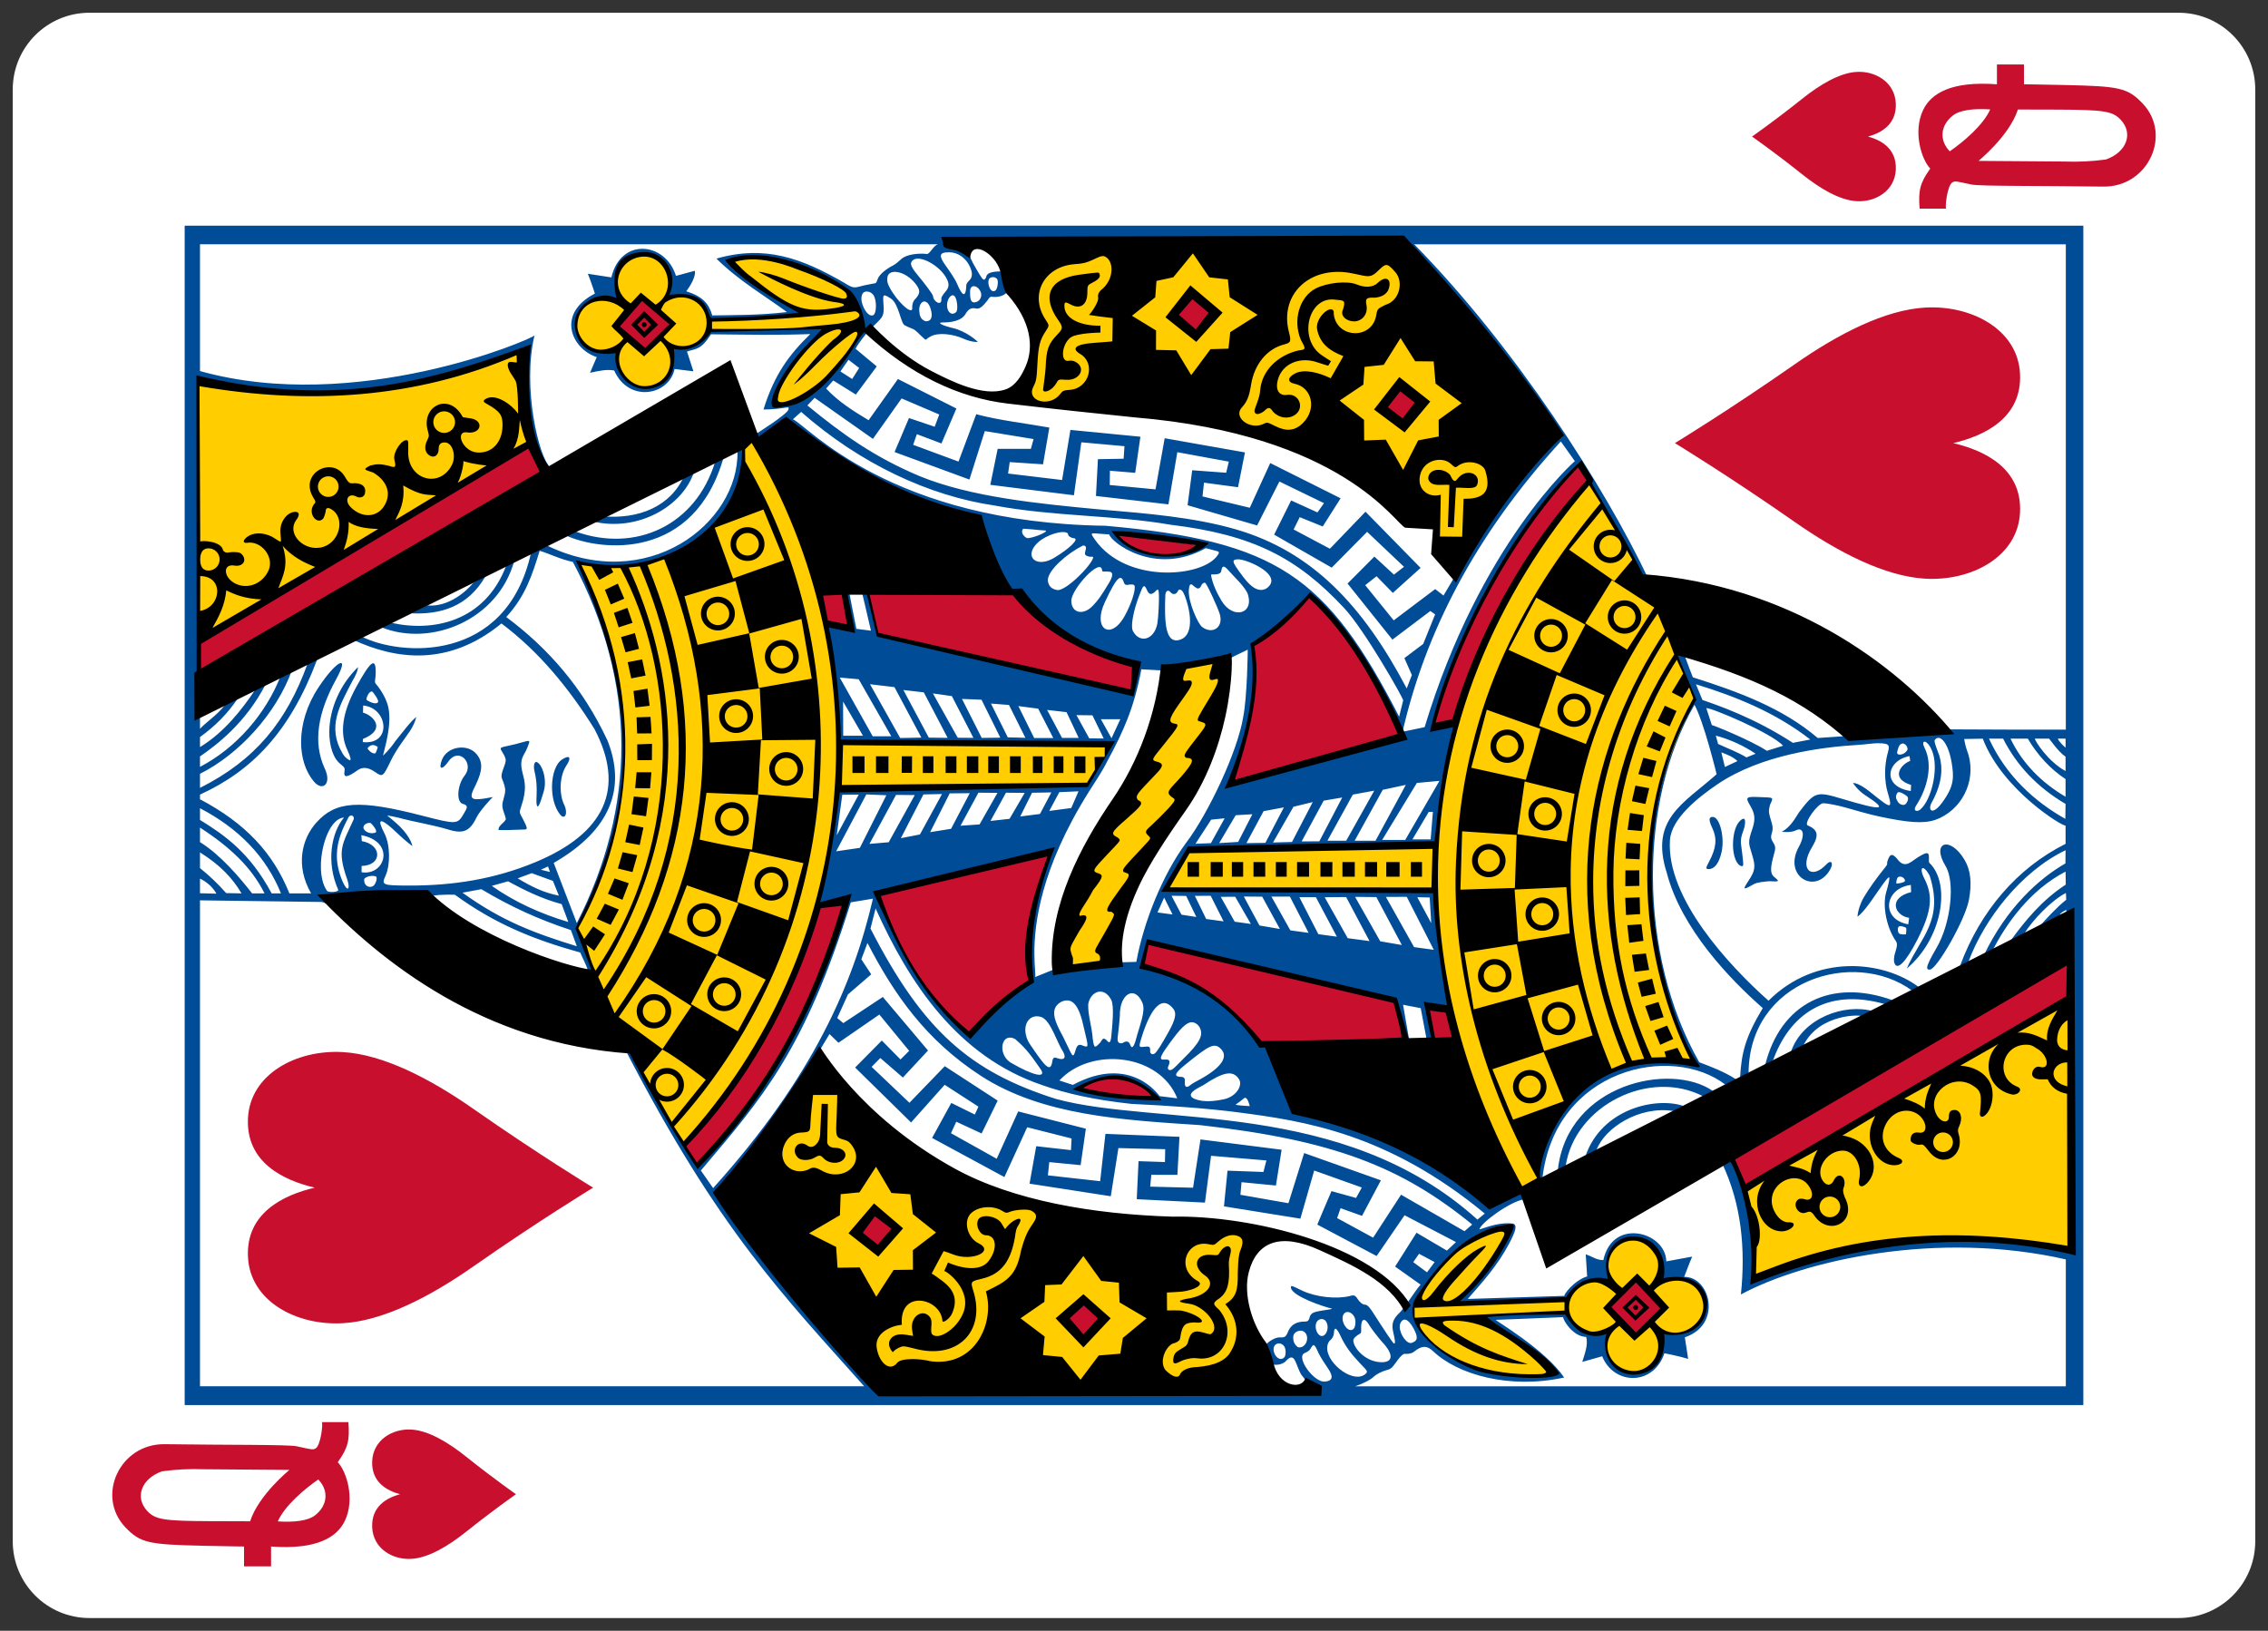 <svg width="89" height="64" viewBox="0 0 89 64" fill="none" xmlns="http://www.w3.org/2000/svg">
<rect x="0" y="0" width="89" height="64" fill="#333333" stroke="none"/>
<g clip-path="url(#clip0)">
<path d="M0.5 3.513L0.5 60.487C0.5 62.151 1.847 63.5 3.51 63.5L85.49 63.5C87.153 63.5 88.5 62.151 88.5 60.487V3.513C88.5 1.849 87.153 0.5 85.49 0.5L3.51 0.5C1.847 0.5 0.5 1.849 0.5 3.513Z" fill="white"/>
<path d="M20.248 58.641C20.248 58.641 19.348 59.269 18.289 60.116C17.581 60.682 16.814 61.135 16.154 61.177C15.399 61.226 14.642 60.769 14.605 59.941C14.568 59.113 15.187 58.778 15.697 58.641C15.187 58.504 14.568 58.168 14.605 57.341C14.642 56.513 15.399 56.056 16.154 56.104C16.814 56.146 17.581 56.599 18.289 57.166C19.348 58.013 20.248 58.641 20.248 58.641Z" fill="#C8102E"/>
<path d="M68.752 5.359C68.752 5.359 69.652 5.987 70.711 6.834C71.419 7.4 72.186 7.853 72.847 7.895C73.601 7.944 74.358 7.486 74.395 6.659C74.432 5.831 73.813 5.496 73.303 5.359C73.813 5.222 74.432 4.886 74.395 4.059C74.358 3.231 73.601 2.774 72.847 2.822C72.186 2.864 71.419 3.317 70.711 3.884C69.652 4.731 68.752 5.359 68.752 5.359Z" fill="#C8102E"/>
<path d="M10.637 60.693V61.471H9.576V60.693C9.576 60.693 9.004 60.687 7.995 60.664C5.846 60.616 5.512 60.562 4.92 59.94C3.751 58.711 4.704 56.653 6.462 56.677C8.944 56.713 11.31 56.687 11.645 56.76C12.235 56.889 12.268 56.902 12.376 56.849C12.593 56.741 12.687 55.812 12.626 55.812H13.671C13.726 56.522 13.66 56.817 13.254 57.385C13.596 57.739 13.94 58.819 13.536 59.678C13.228 60.331 12.434 60.826 10.637 60.693V60.693ZM12.489 58.062C11.932 58.448 11.171 59.097 10.901 59.708C11.542 59.746 12.079 59.69 12.368 59.465C12.828 59.107 12.934 58.527 12.489 58.062V58.062ZM6.359 57.742C5.549 58.028 5.274 58.764 5.781 59.301C6.097 59.637 6.429 59.691 8.233 59.698C9.347 59.702 9.815 59.703 9.815 59.703C10.154 58.656 11.373 57.678 11.357 57.687L7.991 57.661C7.445 57.641 6.898 57.668 6.359 57.742V57.742Z" fill="#C8102E"/>
<path d="M78.363 3.308V2.53H79.424V3.308C79.424 3.308 79.996 3.314 81.004 3.336C83.154 3.384 83.488 3.438 84.08 4.06C85.249 5.289 84.296 7.347 82.538 7.323C80.056 7.288 77.69 7.313 77.355 7.241C76.765 7.112 76.731 7.099 76.624 7.152C76.407 7.259 76.313 8.189 76.374 8.189H75.329C75.274 7.479 75.34 7.184 75.746 6.616C75.404 6.261 75.06 5.181 75.464 4.322C75.772 3.669 76.566 3.174 78.363 3.308V3.308ZM76.511 5.939C77.068 5.553 77.829 4.904 78.099 4.293C77.458 4.255 76.921 4.31 76.632 4.535C76.172 4.894 76.066 5.473 76.511 5.939ZM82.641 6.259C83.451 5.972 83.726 5.237 83.219 4.699C82.903 4.363 82.571 4.31 80.766 4.302C79.653 4.298 79.186 4.298 79.186 4.298C78.846 5.344 77.627 6.322 77.642 6.314L81.009 6.339C81.555 6.36 82.102 6.332 82.641 6.259V6.259Z" fill="#C8102E"/>
<path d="M7.247 55.143L81.753 55.143V8.858L7.247 8.858L7.247 55.143ZM7.848 54.404L7.848 35.334L12.624 35.398C12.624 35.398 12.746 35.424 12.789 35.46C13.008 35.088 15.978 35.019 16.974 35.156C17.28 35.093 17.851 35.115 17.851 35.115C19.432 36.263 20.933 36.871 22.77 37.382C22.849 37.58 23.012 37.871 23.068 38.077L23.318 38.135C23.07 37.685 22.664 36.408 22.664 36.408C25.453 30.719 24.77 26.538 22.698 22.064C25.49 22.666 29.166 21.424 29.16 17.597C29.121 17.473 26.988 18.422 26.859 18.651C26.322 19.884 25.06 20.392 23.613 20.26L23.268 20.465C25.026 20.885 26.811 19.873 27.247 18.485L28.066 18.112C27.307 20.628 24.937 21.7 22.594 20.862C20.638 21.299 20.379 21.887 19.855 22.222C19.015 24.41 16.977 24.817 15.329 24.435C15.017 24.392 13.868 25.14 13.883 25.121C15.517 25.871 17.584 26.185 19.678 24.468C21.158 25.579 22.329 27.011 23.328 28.611C24.556 30.951 23.729 32.706 21.01 33.836C19.378 34.514 17.75 34.757 16.046 34.754C14.991 34.75 14.959 34.739 15.138 34.346C15.306 33.976 15.33 33.175 15.082 32.697C14.937 32.418 14.892 32.264 14.945 32.235C15.016 32.196 15.263 32.38 15.683 32.786C15.883 32.979 16.182 33.205 16.182 33.205C16.182 33.205 16.135 32.882 15.704 32.449C15.546 32.291 15.19 31.999 15.19 31.999C15.19 31.999 15.602 32.073 15.822 32.138C15.906 32.163 16.261 32.243 16.611 32.315C16.96 32.388 17.37 32.487 17.523 32.536C18.129 32.728 18.41 32.676 18.69 32.098C18.837 31.794 19.34 31.273 19.34 31.277C19.34 31.277 18.789 31.402 18.612 31.356C18.399 31.3 18.55 31.048 18.673 30.792C18.945 30.225 18.953 29.895 18.697 29.591C18.345 29.171 17.553 29.291 17.346 29.81C17.195 30.191 17.335 30.257 17.602 29.877C18.002 29.307 18.619 29.95 18.236 30.434C17.937 30.813 17.903 31.471 18.153 31.544C18.389 31.614 18.346 31.686 18.192 31.948C17.952 32.355 17.91 32.358 16.589 32.017C14.086 31.37 13.168 31.434 12.407 32.291C11.844 32.925 11.583 33.974 12.209 35.061H11.356C10.715 33.465 9.624 32.304 7.848 31.367V31.185C9.877 30.253 11.365 28.746 12.435 25.911C12.573 25.664 10.845 26.361 11.019 26.513C10.434 28.017 9.268 29.358 7.848 30.096V29.686C8.476 29.254 9.651 28.379 10.442 26.82C10.068 26.747 8.373 27.822 7.848 28.064L7.848 14.998C11.048 15.412 14.472 15.996 20.705 13.698C20.136 14.776 21.348 19.097 21.588 18.336C21.145 17.955 20.491 15.201 20.974 13.164C20.828 13.332 13.956 16.271 7.848 14.562V9.586H36.815C36.648 9.604 36.47 10.006 36.362 9.968C36.093 9.93 35.59 9.971 35.378 10.159C35.289 10.238 35.149 10.366 35.047 10.417C34.79 10.545 34.525 10.756 34.453 10.924C34.417 11.008 34.398 11.105 34.34 11.117C34.285 11.129 34.107 11.157 33.942 11.193C33.531 11.282 33.543 11.362 33.134 11.101C31.467 10.137 30.027 9.601 28.114 10.149C28.993 11.022 30.08 11.653 30.882 12.247C29.736 12.379 28.87 12.36 27.951 12.379C27.817 11.914 27.568 11.632 26.93 11.431C26.93 11.431 27.323 10.932 27.267 10.626L26.526 10.827C26.114 9.492 24.361 9.309 23.991 10.886L23.068 10.744C23.174 10.998 23.345 11.521 23.345 11.521C21.811 12.314 22.427 13.692 23.417 14.014L23.154 14.63C23.468 14.563 23.786 14.483 24.101 14.54C24.679 15.832 26.263 15.513 26.471 14.481L27.211 14.572L26.959 13.795C27.306 13.682 27.507 13.74 27.899 13.119C29.449 13.134 30.419 13.159 31.797 13.111C30.964 13.92 30.386 14.7 29.961 16.069C29.961 16.069 30.295 16.081 30.802 16.002C30.969 15.976 30.945 15.98 30.944 16.059C30.94 16.237 29.598 17.073 29.598 17.073C32.504 18.451 37.188 20.608 39.961 23.413C41.469 24.939 43.124 25.711 44.549 26.107C44.549 26.107 44.559 26.691 44.436 27.214C41.149 26.525 34.465 24.971 34.465 24.971C34.465 24.971 34.153 23.879 34.084 23.24L33.826 23.246L34.178 24.751L33.605 24.679L33.325 23.259L33.189 23.263L33.391 24.765L32.438 24.52C32.438 24.52 32.936 27.893 32.899 29.102C36.608 29.025 39.688 29.316 43.684 29.16L42.679 30.809C39.897 30.956 32.869 31 32.869 31L32.15 35.553L33.254 35.402C31.749 39.177 30.365 42.964 27.423 45.752C26.098 44.036 24.785 41.17 24.785 41.17L24.573 41.265C28.226 48.309 30.763 50.865 33.911 54.404L7.848 54.404ZM7.848 35.056V34.482C8.108 34.608 8.333 34.792 8.494 35.072L7.848 35.056ZM7.848 34.069V33.452C8.617 33.933 9.114 34.444 9.478 35.061L8.875 35.05C8.561 34.693 8.206 34.353 7.848 34.069V34.069ZM7.848 33.049V32.479C9.042 33.252 9.873 34.045 10.381 35.061H9.893C9.402 34.434 8.651 33.544 7.848 33.049V33.049ZM7.848 32.179V31.719C9.365 32.511 10.442 33.615 11.025 35.061H10.66C9.811 33.477 8.834 32.784 7.848 32.179V32.179ZM7.848 30.921V30.368C9.364 29.609 10.829 28.032 11.458 26.301L12.073 26.037C11.249 28.319 10.017 29.83 7.848 30.921V30.921ZM7.848 29.32V28.925C8.43 28.509 8.933 28.006 9.326 27.418L10.023 27.06C9.486 27.853 8.804 28.739 7.848 29.32V29.32ZM7.848 28.599V28.158L8.88 27.573C8.66 27.963 8.183 28.258 7.848 28.599ZM11.815 29.106C11.812 29.711 11.98 30.262 12.307 30.66C12.652 31.082 13.029 30.772 12.746 30.166C12.264 29.134 12.481 27.948 13.185 26.669C13.778 25.591 13.161 25.969 12.501 26.974C12.042 27.663 11.818 28.42 11.815 29.106ZM12.592 33.972C12.599 33.104 12.986 32.11 13.498 32.085C13.014 32.661 12.779 33.818 13.276 34.928C13.258 35.013 12.954 35.026 12.843 34.975C12.665 34.736 12.589 34.367 12.592 33.972ZM12.922 28.715C12.922 29.264 13.067 29.766 13.377 29.998C13.524 30.117 13.54 30.148 13.518 30.279C13.476 30.534 13.624 30.52 14.031 30.229C14.228 30.087 14.452 30.11 14.72 30.299C15.027 30.516 15.035 30.472 15.35 29.828C15.464 29.596 15.599 29.386 15.741 29.182C15.99 28.814 16.231 28.561 16.337 28.138C16.088 28.333 15.807 28.734 15.524 29.073C15.3 29.415 15.03 29.655 15.03 29.655C15.03 29.655 15.128 29.251 15.163 29.11C15.265 28.638 15.322 28.171 15.242 27.775C15.185 27.491 14.995 27.121 14.731 26.816C14.695 26.738 14.733 26.661 14.741 26.473C14.769 25.751 14.556 25.91 13.987 26.947C13.424 27.973 13.322 28.777 13.631 29.433C13.761 29.711 13.794 29.87 13.711 29.829C13.625 29.787 13.525 29.71 13.452 29.585C12.814 28.525 13.343 27.673 13.822 26.738C14.063 26.337 14.049 26.181 14.049 26.181C13.35 26.858 12.931 27.806 12.922 28.715V28.715ZM13.22 33.525C13.232 32.993 13.432 32.539 13.661 32.105C13.732 31.926 13.938 32.006 13.873 32.17C13.431 33.149 13.216 33.346 13.625 34.513C13.76 34.899 13.64 35.051 13.436 34.578C13.274 34.191 13.213 33.844 13.22 33.525V33.525ZM14.181 32.776C15.536 33.041 15.119 34.383 14.188 34.231L14.19 33.985C15.008 33.966 15.002 33.15 14.198 33.01L14.181 32.776ZM14.184 24.977L14.961 24.616C16.917 25.406 19.551 24.334 20.183 22.002C20.203 22.057 20.788 21.692 20.837 21.699C19.863 26.077 15.666 25.74 14.184 24.977ZM14.235 29.123L14.242 29.001C15.186 28.623 14.643 28.074 14.245 27.967L14.252 27.688C15.23 27.773 15.396 29.248 14.235 29.123H14.235ZM14.263 32.498C14.242 32.321 14.509 32.261 14.558 32.31C14.572 32.324 14.889 32.648 14.702 32.688C14.43 32.745 14.276 32.572 14.263 32.498ZM14.29 34.54C14.29 34.525 14.291 34.51 14.293 34.494C14.377 34.384 14.628 34.342 14.758 34.4C14.826 34.465 14.733 34.728 14.632 34.779C14.484 34.857 14.289 34.765 14.29 34.54H14.29ZM14.38 27.44C14.384 27.354 14.487 27.116 14.602 27.139C14.632 27.145 14.877 27.476 14.836 27.55C14.76 27.694 14.407 27.495 14.386 27.467C14.382 27.462 14.38 27.452 14.38 27.44H14.38ZM14.423 29.374C14.422 29.371 14.422 29.37 14.423 29.369C14.442 29.343 14.574 29.132 14.818 29.312C14.835 29.324 14.75 29.564 14.721 29.568C14.579 29.587 14.433 29.407 14.423 29.374V29.374ZM16.138 24.07C17.263 24.123 18.354 23.831 19.055 22.611L18.573 22.873C18.322 23.186 17.607 23.842 16.755 23.76L16.138 24.07ZM18.148 35.034L18.888 34.896C20.011 35.568 21.114 36.078 22.403 36.501L22.636 37.136C21.01 36.632 19.721 36.166 18.148 35.034ZM19.3 34.766L19.936 34.587C20.547 34.917 21.238 35.269 22.041 35.482L22.302 36.184C21.237 35.868 20.202 35.406 19.3 34.766V34.766ZM19.564 32.542C19.564 32.552 19.564 32.563 19.567 32.573C19.692 32.581 20.039 32.579 20.61 32.553C20.718 32.547 20.673 32.442 20.52 32.144C20.386 31.884 20.365 31.911 20.45 31.659C20.69 30.962 20.585 30.644 20.515 30.372C20.407 29.956 20.451 29.787 20.596 29.545C20.676 29.412 20.735 29.231 20.749 29.195C20.819 29.003 20.734 29.076 20.214 29.207C19.63 29.354 19.565 29.291 19.718 29.524C19.751 29.575 19.834 29.723 19.843 29.804C19.867 30.006 19.617 30.345 19.696 30.547C19.889 31.037 19.838 31.032 19.726 31.487C19.67 31.714 19.809 31.932 19.848 32.129C19.862 32.242 19.562 32.385 19.564 32.542L19.564 32.542ZM19.866 24.215C20.629 23.388 20.89 22.538 21.178 21.616C21.558 21.727 21.984 21.95 22.48 22.053C25.032 26.853 24.951 31.676 22.635 36.226L21.728 33.865C23.974 32.575 24.575 30.921 23.839 29.062C22.868 26.985 21.516 25.447 19.866 24.215V24.215ZM20.315 34.471L20.866 34.267L21.696 34.57L21.932 35.15C21.366 35.039 20.901 34.825 20.315 34.471V34.471ZM20.954 30.133C20.961 30.277 21.058 30.494 21.061 30.989C21.062 31.256 21.038 31.466 21.059 31.57C21.103 31.786 21.2 31.534 21.339 31.051C21.477 30.569 21.269 29.979 21.058 29.906C21.007 29.888 20.945 29.951 20.954 30.133H20.954ZM21.225 34.132L21.505 34.005L21.583 34.221L21.225 34.132ZM21.383 21.37L22.203 21.012C23.554 21.633 27.258 22.045 28.41 17.901L28.94 17.72C28.996 20.541 25.39 23.367 21.383 21.37V21.37ZM21.662 30.861C21.658 31.266 21.759 31.69 21.977 31.963C22.174 32.21 22.298 31.908 22.141 31.587C21.937 31.171 21.953 30.477 22.21 30.069C22.424 29.758 22.386 29.595 22.061 29.803C21.805 29.967 21.667 30.402 21.662 30.861ZM22.604 12.844C22.601 12.045 23.537 11.148 24.429 11.966C23.315 9.342 26.697 9.283 26.248 11.615C27.701 11.492 27.838 12.526 27.838 12.533C29.065 12.473 31.572 12.326 31.572 12.326C31.572 12.326 29.362 11.291 28.602 10.19C30.371 9.835 32.276 10.796 33.345 11.516C33.987 11.962 33.65 13.017 34.085 12.921C34.181 12.9 34.353 12.729 34.516 12.558C34.621 12.448 34.687 12.335 34.678 12.078C34.663 11.628 34.571 11.452 34.965 11.721C35.276 11.934 35.341 12.682 35.503 12.767C35.88 12.963 35.796 12.829 36.128 13.164C36.41 13.42 36.266 13.332 36.499 13.215C36.799 13.031 37.398 13.107 37.802 13.289C38.131 13.438 38.365 13.421 38.365 13.421C38.392 13.418 37.935 13.004 37.407 12.879C36.968 12.775 36.747 12.654 36.993 12.655C37.304 12.655 37.726 12.602 37.887 12.323C38.014 12.103 38.141 12.071 38.298 12.108C38.459 12.146 38.602 11.974 38.738 11.804C38.778 11.764 38.83 11.631 38.916 11.645C39.186 11.69 39.504 11.581 39.555 11.385C39.599 11.298 39.551 10.742 39.236 10.65C39.136 10.659 38.723 10.65 38.7 10.873C38.627 11.029 38.584 11.013 38.442 10.776C38.23 10.422 38.077 10.165 38.044 9.99C38.012 9.755 37.757 9.531 37.757 9.531L54.732 9.486C56.895 11.586 59.046 13.889 61.162 16.926C59.683 18.69 58.186 20.618 57.065 22.665L56.645 23.372L56.319 23.119L54.691 24.346L53.573 22.965L54.018 22.615L54.657 23.268L55.747 22.288L53.585 20.083L52.188 21.535L50.764 20.779L51.003 20.296L51.906 20.661L52.608 19.556L49.846 18.173L49.044 19.927L47.188 19.483L47.246 18.942L48.582 19.121L48.854 17.755L45.704 17.199L45.344 19.205L43.548 19.034L43.555 18.474L44.548 18.556L44.751 17.139L42.005 16.872L41.678 18.838L39.559 18.584L39.623 18.135L40.93 18.222L41.178 16.78C40.291 16.621 39.178 16.492 38.309 16.256L37.613 18.115L35.833 17.457L35.98 17.039L36.944 17.404L37.53 16.032L35.236 14.875L34.086 16.491C33.482 16.129 32.908 15.768 32.419 15.25L32.697 14.932L33.586 15.484L34.405 14.38L33.573 13.687C33.694 13.455 34.02 13.059 34.02 13.059L33.852 13.013C33.537 13.569 31.77 15.944 30.38 15.938C30.649 14.518 31.474 13.795 32.425 12.819C30.927 12.904 29.405 13.025 27.888 12.959C27.499 13.517 26.997 13.729 26.365 13.667C26.729 15.506 24.249 15.943 24.244 13.763C23.048 13.89 22.606 13.39 22.604 12.844H22.604ZM27.503 45.937C29.929 43.072 31.56 41.243 33.387 35.412L34.256 35.268C33.478 38.621 31.901 42.279 27.984 46.627L27.503 45.937ZM28.063 46.799C29.766 44.985 31.064 43.125 32.152 41.243L32.551 40.582L32.903 40.923L34.508 39.816L35.677 41.24L35.337 41.579L34.604 40.836L33.557 41.895L35.752 44.051L37.07 42.573L38.395 43.43L38.254 43.74L37.33 43.285L36.577 44.659L39.414 46.194L40.309 44.239L42.05 44.68L42.027 45.137L40.663 44.983L40.401 46.453L43.589 46.947L43.888 45.056L45.724 45.101L45.715 45.605L44.678 45.57L44.608 47.063L47.284 47.196L47.524 45.359L49.696 45.542L49.579 45.994L48.169 45.943L48.031 47.344L51.029 47.826L51.571 45.937L53.44 46.604L53.214 47.014L52.249 46.746C52.098 47.09 51.693 48.059 51.693 48.059L54.021 49.293L55.117 47.693L57.136 48.745L56.779 49.08L55.586 48.378L54.746 49.707L55.746 50.415C55.465 50.736 55.115 51.364 54.854 51.585C54.638 51.82 54.605 51.999 54.677 52.303C54.734 52.542 54.778 52.772 54.692 52.719C54.65 52.693 54.343 52.239 53.9 51.545C53.776 51.351 53.669 51.198 53.558 51.201C53.475 51.204 53.344 51.095 53.259 50.955C53.165 50.8 53.077 50.835 52.979 50.86C52.456 50.994 51.64 50.909 51.09 50.647C50.722 50.472 50.656 50.417 50.656 50.532C50.699 50.869 51.93 51.281 52.277 51.36C52.249 51.386 51.925 51.423 51.8 51.447C51.575 51.49 51.434 51.522 51.392 51.702C51.34 51.917 51.236 51.849 51.074 51.871C50.81 51.906 50.642 52.03 50.549 52.255C50.459 52.471 50.423 52.495 50.206 52.485C50.036 52.485 49.749 52.662 49.657 52.793L49.923 53.542C50.122 53.601 50.38 53.523 50.474 53.4C50.83 53.023 50.835 53.574 51.067 53.951C51.133 54.053 51.278 54.175 51.23 54.258C50.944 55.078 38.286 54.502 34.514 54.657C32.423 52.649 28.063 46.799 28.063 46.799V46.799ZM31.117 16.454L31.439 16.165C33.751 18.198 36.444 19.46 39.042 19.842C41.37 20.274 43.707 20.209 45.94 20.594C49.181 20.988 50.905 21.893 52.744 23.86C53.552 24.725 55.078 27.415 55.063 27.488L54.905 28.125C52.065 22.61 50.107 21.231 43.385 20.634C34.952 20.517 31.685 16.703 31.117 16.454V16.454ZM31.682 15.912V15.91L31.968 15.614L34.255 17.224L35.38 15.637L36.858 16.267L36.678 16.747L35.67 16.406L35.104 17.741L38.042 18.82L38.645 16.918L40.559 17.231L40.454 17.615H39.15L38.861 19.027L42.142 19.437L42.433 17.358L44.126 17.511L44.092 18.003L43.084 18.021L43.007 19.464L45.851 19.794L46.2 17.746L48.221 18.117L48.117 18.553L46.784 18.455L46.602 19.828L49.331 20.622L50.205 18.897L51.955 19.746L51.7 20.11L50.666 19.64L49.999 20.982L52.258 22.277L53.648 20.872L55.095 22.244L54.7 22.551L53.933 21.843L52.88 22.901L54.64 25.102L56.129 23.979L56.317 24.111L55.849 25.272L55.11 25.828L55.404 26.492L55.202 27.017C53.487 23.765 51.499 21.649 48.501 20.776C46.843 20.296 45.034 20.154 43.211 19.998C40.773 19.77 38.102 19.512 36.093 18.688C34.306 17.94 33.046 17.031 31.682 15.911V15.912ZM32.812 33.41L33.996 31.177L34.782 31.21L33.742 33.274L32.812 33.41ZM32.834 32.782L33.053 31.191L33.698 31.184L32.834 32.782ZM32.854 39.954L33.275 39.026L34.189 38.238L33.8 37.648L34.041 37.008C35.087 39.031 36.338 40.826 38.496 42.224C40.902 43.782 44.051 43.955 47.091 44.155C52.332 44.745 54.999 45.793 57.772 48.056L57.469 48.319L54.98 46.886L53.884 48.572L52.471 47.804L52.606 47.416L53.448 47.717L54.188 46.322L51.177 45.252L50.56 47.22L48.676 46.89L48.72 46.395L50.069 46.526L50.293 45.121L47.109 44.717L46.817 46.612L45.135 46.57L45.18 46.105L46.203 46.108L46.284 44.614L43.379 44.498L43.172 46.356L41.121 46.127L41.175 45.607L42.405 45.727L42.611 44.296L39.956 43.618L39.112 45.476L37.318 44.473L37.526 44.022L38.52 44.483L39.151 43.194L37.074 41.843L35.688 43.279L34.204 41.869L34.545 41.522L35.43 42.288L36.417 41.227L34.644 39.126L33.093 40.152L32.854 39.954ZM32.953 26.591L33.697 26.657L34.975 28.895H34.246L32.953 26.591ZM32.979 14.578L33.297 14.119L33.715 14.442L33.441 14.874L32.979 14.578ZM33.084 27.532L33.863 28.873H33.089L33.084 27.532ZM33.805 11.763C33.794 11.634 33.828 11.534 33.878 11.488C33.975 11.399 34.179 11.442 34.274 11.577C34.413 11.775 34.404 12.319 34.26 12.373C34.091 12.436 33.905 12.165 33.831 11.902C33.817 11.853 33.808 11.806 33.804 11.763H33.805ZM34.118 33.119L35.162 31.196L35.897 31.203L34.874 33.054L34.118 33.119ZM34.141 26.853L35.1 26.966L36.156 28.947L35.325 28.963L34.141 26.853ZM34.159 36.441L34.36 35.652C35.67 38.572 37.57 41.459 40.886 42.581C41.878 42.932 42.982 43.168 44.396 43.322C45.887 43.394 47.363 43.494 48.598 43.656C51.142 43.989 54.447 44.467 58.265 47.626L57.976 47.863C52.681 43.084 45.456 44.222 41.434 43.127C38.087 42.062 36.227 40.477 34.159 36.441V36.441ZM34.816 10.977C34.816 10.945 34.819 10.911 34.825 10.873C34.876 10.54 35.498 10.613 35.91 11.115C36.139 11.394 36.107 11.524 35.923 11.729C35.842 11.79 35.783 11.966 35.799 12.094C35.798 12.401 35.167 11.792 34.897 11.257C34.843 11.15 34.816 11.073 34.816 10.977H34.816ZM35.352 32.894L36.237 31.178L36.966 31.162L36.1 32.749L35.352 32.894ZM35.45 27.079L36.252 27.172L37.187 28.958L36.448 28.948L35.45 27.079ZM35.75 10.366C35.744 10.307 35.767 10.261 35.815 10.217C36.088 9.974 36.914 10.437 37.162 10.961C37.257 11.163 37.241 11.287 37.096 11.454C37.025 11.536 36.933 11.656 36.94 11.725C36.971 12.026 36.633 11.86 36.613 11.618C36.607 11.551 36.291 11.131 36.025 10.813C35.847 10.6 35.759 10.465 35.75 10.366V10.366ZM36.072 12.181C36.062 11.802 36.379 11.664 36.518 12.113C36.617 12.432 36.547 12.611 36.33 12.61C36.108 12.543 36.083 12.349 36.072 12.181V12.181ZM36.5 32.658L37.268 31.136L38.054 31.129L37.321 32.527L36.5 32.658ZM36.609 27.213L37.353 27.319L38.199 28.958L37.584 28.953L36.609 27.213ZM36.921 10.035C36.927 9.931 37.043 9.901 37.249 9.901C37.591 9.901 37.907 10.128 38.061 10.466C38.174 10.713 38.165 10.887 38.032 11.01C37.971 11.066 37.922 11.144 37.921 11.184C37.9 11.714 37.763 11.629 37.55 11.122C37.475 10.944 37.231 10.593 37.112 10.427C36.977 10.24 36.916 10.115 36.921 10.035V10.035ZM37.163 11.978C37.164 11.718 37.349 11.489 37.468 11.633C37.56 11.745 37.605 12.164 37.521 12.246C37.362 12.403 37.162 12.263 37.163 11.978ZM37.692 32.406L38.395 31.109L39.143 31.116L38.439 32.354L37.692 32.406ZM37.75 27.43L38.516 27.46L39.254 28.95L38.524 28.959L37.75 27.43ZM38.068 11.41C38.086 11.158 38.331 11.189 38.45 11.393C38.556 11.545 38.5 11.742 38.376 11.823C38.03 12.004 38.072 11.592 38.068 11.41V11.41ZM38.787 11.117C38.779 11.024 38.797 10.938 38.853 10.907C38.966 10.845 39.09 10.885 39.138 10.968C39.184 11.079 39.135 11.365 39.051 11.409C38.983 11.446 38.946 11.438 38.876 11.367C38.829 11.309 38.795 11.209 38.787 11.117ZM38.868 32.218L39.476 31.11L40.211 31.117L39.616 32.135L38.868 32.218ZM38.887 27.612L39.594 27.666L40.237 28.955L39.547 28.937L38.887 27.612ZM39.333 41.105C39.336 40.828 39.521 40.615 39.836 40.777C40.33 41.204 40.511 41.503 40.828 41.949C41.104 42.345 40.529 42.208 39.68 41.713C39.437 41.572 39.33 41.319 39.333 41.105V41.105ZM39.962 27.71L40.74 27.812L41.333 28.965H40.583L39.962 27.71ZM40.035 32.043L40.499 31.112L41.257 31.098L40.81 31.944L40.035 32.043ZM40.11 20.841C40.114 20.809 40.127 20.778 40.151 20.75C40.505 20.766 40.73 20.804 41.035 20.822C41.151 20.873 40.477 21.146 40.295 21.116C40.166 21.045 40.097 20.937 40.11 20.841V20.841ZM40.235 40.438C40.228 40.061 40.487 39.789 40.871 39.916C41.241 40.063 41.474 40.914 41.73 41.298C41.855 41.549 41.719 41.61 41.501 41.532C41.4 41.496 41.321 41.468 41.293 41.66C41.224 42.124 40.997 41.842 40.423 40.99C40.297 40.803 40.238 40.609 40.235 40.438ZM40.478 21.749C40.476 21.616 40.555 21.451 40.74 21.281C41.06 20.988 41.733 20.776 41.908 20.936C41.894 21.058 42.076 21.119 42.149 21.125C42.361 21.144 41.974 21.529 41.364 21.893C40.873 22.186 40.481 22.043 40.478 21.749V21.749ZM40.591 37.445C40.583 36.296 40.822 34.103 42.733 31.066C42.977 30.679 43.246 30.292 43.463 29.854C44.088 28.702 44.511 27.752 44.789 26.267L45.562 26.309C46.427 26.065 47.656 26 48.246 25.843L48.964 25.495C48.964 25.495 48.948 27.317 48.784 28.145C48.566 29.48 47.428 31.916 46.533 33.093C45.631 34.316 44.882 36.164 44.591 37.748L43.926 37.769C43.926 37.769 41.651 37.927 41.339 38.053L40.62 38.344C40.649 38.273 40.595 37.967 40.591 37.445V37.445ZM41.09 27.861L41.853 27.949L42.33 28.96H41.676L41.09 27.861ZM41.12 22.748C41.147 22.355 41.88 21.718 42.493 21.412C42.576 21.397 42.624 21.448 42.614 21.529C42.578 21.721 42.509 21.793 42.749 21.846C42.809 21.86 42.917 21.825 42.897 21.891C42.796 22.234 41.8 23.216 41.482 23.156C41.243 23.11 41.157 22.989 41.124 22.823C41.119 22.799 41.118 22.774 41.12 22.748H41.12ZM41.175 31.825L41.569 31.088L42.322 31.055L42.038 31.711L41.175 31.825ZM41.367 39.732C41.375 39.56 41.458 39.413 41.663 39.307C42.088 39.134 42.345 39.441 42.537 40.352C42.726 41.144 42.738 41.128 42.443 41.017C42.246 40.944 42.224 41.188 42.172 41.325C42.085 41.556 42.057 41.367 41.724 40.702C41.548 40.37 41.354 40.018 41.367 39.732V39.732ZM41.571 42.404C42.817 41.061 45.503 41.351 46.197 43.103L45.502 43.018C45.502 43.018 44.39 41.345 42.101 42.577C41.924 42.522 41.747 42.463 41.571 42.404V42.404ZM42.041 23.573C42.042 23.119 43.207 21.844 43.248 22.387C43.253 22.451 43.336 22.429 43.389 22.429C43.442 22.429 43.543 22.433 43.581 22.447C43.682 22.486 43.662 22.635 43.526 22.864C43.18 23.444 43.071 23.576 42.88 23.776C42.504 24.171 42.039 24.059 42.041 23.573V23.573ZM42.241 28.065L42.869 28.073L43.311 28.982L42.744 28.977L42.241 28.065ZM42.703 39.41C42.788 38.911 43.315 38.685 43.605 39.236C43.734 39.48 43.644 40.285 43.611 40.659C43.574 41.081 43.448 40.831 43.41 40.809C43.314 40.751 43.299 40.706 43.167 40.926C42.982 41.101 42.937 41.201 42.88 40.763C42.851 40.298 42.688 39.848 42.703 39.41H42.703ZM42.841 20.966C42.84 20.921 42.915 20.925 43.11 20.944L43.529 20.974C43.573 21.252 45.303 22.636 47.316 21.512L47.673 21.606C47.85 21.649 47.876 21.663 47.767 21.809C47.181 22.652 44.2 22.925 42.967 21.179C42.892 21.066 42.843 21.001 42.841 20.966V20.966ZM43.191 24.251C43.194 24.088 43.24 23.889 43.344 23.661C43.587 23.129 43.784 22.776 43.914 22.694C43.994 22.643 44.061 22.722 44.092 22.83C44.13 22.959 44.184 22.975 44.337 22.94C44.426 22.94 44.524 22.918 44.53 23.029C44.541 23.234 44.396 23.692 44.145 24.155C43.722 24.938 43.18 24.832 43.191 24.251V24.251ZM43.2 28.226H43.963L43.617 28.972L43.2 28.226ZM43.856 40.741C43.889 40.444 43.925 40.169 43.945 39.855C43.931 39.004 44.53 38.65 44.829 39.354C44.968 39.681 44.732 40.203 44.563 40.836C44.491 41.089 44.411 41.176 44.353 41.009C44.3 40.853 44.192 40.84 44.048 40.937C43.904 40.96 43.852 40.915 43.856 40.741V40.741ZM43.856 20.969C45.038 21.089 45.959 21.188 47.115 21.365C47.064 21.495 44.885 22.413 43.856 20.969ZM44.422 24.549C44.427 24.272 44.534 23.805 44.714 23.35C44.861 22.953 44.9 22.903 45.018 23.177C45.093 23.337 45.171 23.328 45.262 23.274C45.359 23.217 45.463 23.001 45.474 23.281C45.494 23.548 45.455 24.25 45.417 24.465C45.303 25.106 44.722 25.28 44.452 24.755C44.431 24.712 44.421 24.642 44.422 24.549V24.549ZM44.721 41.024C44.721 40.965 44.753 40.856 44.815 40.659C45.181 39.507 45.623 39.04 46.053 39.604C46.177 39.768 46.124 40.022 45.855 40.501C45.58 40.991 45.429 41.236 45.332 41.328C45.235 41.418 45.124 41.369 45.133 41.23C45.146 41.038 45.049 41.067 44.888 41.083C44.775 41.094 44.721 41.1 44.721 41.024V41.024ZM45.421 35.809L45.683 35.226L46.013 35.888L45.421 35.809ZM45.555 41.528C45.553 41.505 45.56 41.472 45.581 41.427C45.633 41.315 45.746 41.145 45.919 40.911C46.284 40.415 46.535 40.126 46.757 40.117C46.866 40.112 47.008 40.192 47.075 40.317C47.234 40.616 47.103 40.903 46.437 41.55C46.222 41.759 46.107 41.899 46.011 41.962C45.9 42.037 45.795 41.982 45.84 41.859C46.049 41.4 45.568 41.69 45.555 41.528H45.555ZM45.718 23.882C45.717 23.737 45.721 23.589 45.727 23.433C45.718 23.145 45.865 23.149 45.919 23.23C46.039 23.365 46.161 23.327 46.226 23.191C46.271 23.098 46.366 23.136 46.431 23.248C46.469 23.314 46.509 23.415 46.553 23.552C46.803 24.348 46.728 24.934 46.355 25.088C45.987 25.239 45.781 25.01 45.731 24.323C45.722 24.172 45.718 24.028 45.718 23.882H45.718ZM45.829 34.944L46.695 33.418L56.338 33.166C56.896 27.638 58.113 23.523 62.42 18.939C63.225 20.419 63.628 21.113 64.402 22.55L64.704 22.759C62.991 19.113 59.431 13.59 55.495 9.588L81.066 9.588V28.634C79.561 28.639 78.057 28.631 76.552 28.624C75.259 28.85 73.781 28.669 72.532 28.881L71.331 28.963C69.95 27.783 68.209 27.145 66.43 26.581C66.43 26.581 66.209 26.014 66.111 25.737L65.761 25.642C66.043 26.191 66.516 27.451 66.516 27.451C64.226 31.474 64.135 37.192 66.486 41.673C66.552 41.766 66.553 41.85 66.553 41.85C64.343 41.022 61 42.24 60.296 46.301L60.525 46.254C61.014 41.938 65.601 40.925 67.732 42.586C67.883 42.505 68.024 42.43 68.126 42.358C67.686 42.074 67.186 41.878 66.682 41.688C65.49 39.604 64.87 36.99 64.863 34.405C64.856 31.977 65.389 29.573 66.494 27.661C66.858 28.311 67.364 30.385 67.364 30.385C66.049 31.55 64.734 32.144 65.406 34.251C65.979 36.458 67.9 38.445 69.174 39.563C68.503 40.685 68.339 41.292 68.284 42.286C68.41 42.237 68.545 42.155 68.617 42.134C68.618 38.471 72.747 37.201 75.037 38.879C75.019 38.875 75.304 38.743 75.304 38.743C73.909 37.692 71.261 37.413 69.399 39.274C67.856 37.898 65.386 35.257 65.531 32.972C65.584 32.141 66.596 31.32 67.404 30.773C69.115 29.616 71.504 29.319 72.867 29.237C73.224 29.216 73.483 29.169 73.671 29.168C74.216 29.165 74.151 29.27 74.06 29.621C73.946 30.061 73.941 30.664 74.078 31.11C74.156 31.365 74.191 31.515 74.166 31.573C74.122 31.677 73.888 31.482 73.378 31.073C72.909 30.697 72.716 30.73 72.716 30.73C72.716 30.73 72.885 31.009 73.208 31.218C73.651 31.504 73.81 31.65 73.707 31.68C73.584 31.717 73.089 31.59 72.264 31.343C71.277 31.047 71.208 31.077 70.595 31.882C70.397 32.199 70.226 32.48 69.921 32.643C69.921 32.643 70.272 32.691 70.482 32.584C70.743 32.451 70.862 32.732 70.593 33.227C69.945 34.391 71.258 35.148 71.827 34.109C71.961 33.864 71.851 33.728 71.675 33.917C71.08 34.556 70.58 34.112 71.106 33.247C71.41 32.747 71.313 32.557 70.932 32.39C70.777 32.297 71.335 31.521 71.552 31.522C71.695 31.522 72.15 31.613 72.456 31.701C73.316 31.949 73.584 32.017 74.142 32.124C75.154 32.319 75.673 32.315 76.118 32.106C77.115 31.637 77.585 30.458 77.183 29.436C77.125 29.287 77.077 29.002 77.077 29.002L77.808 28.99C78.576 31.007 80.974 32.464 81.056 32.397L81.057 33.116C79.151 34.071 77.716 35.751 76.922 37.886C76.931 37.931 77.849 37.66 78.191 37.303C78.709 36.289 79.629 34.947 81.056 34.206L81.064 34.716C80.112 35.337 79.468 36.142 78.907 36.905C78.88 36.848 80.655 36.321 81.179 36.041L81.409 49.188C77.879 48.291 73.962 48.119 68.828 50.221C68.935 48.478 68.559 46.932 67.937 45.515L67.571 45.643C68.346 47.258 68.499 49.028 68.316 50.801C70.82 49.456 76.02 48.279 81.066 49.425V54.407L53.176 54.407C53.172 54.41 53.623 54.257 53.863 54.069C54.016 53.918 54.245 53.815 54.41 53.772C54.622 53.717 54.634 53.659 54.861 53.358C54.969 53.214 55.065 53.13 55.121 53.131C55.184 53.139 55.377 53.141 55.495 53.043C55.818 52.779 56.024 52.825 56.233 53.024C57.2 53.949 59.234 54.529 61.38 54.061C60.637 52.964 58.695 51.834 58.691 51.798L61.344 51.692C61.322 51.79 61.721 52.459 62.243 52.467C62.334 52.771 62.182 53.141 62.091 53.448L62.872 53.227C63.324 54.353 64.873 54.413 65.315 53.108C65.315 53.108 65.921 53.227 66.246 53.33L66.116 52.482C67.594 51.99 67.122 50.1 66.09 50.11C66.09 50.11 66.307 49.535 66.404 49.316L65.388 49.503C65.372 48.348 63.281 47.765 62.918 49.453C62.636 49.446 62.556 49.343 62.227 49.225L62.282 50.093C61.762 50.252 61.336 50.835 61.393 50.857L57.597 50.977C58.172 50.321 58.763 49.675 59.221 48.805C59.483 48.307 59.546 48.087 59.382 48.02C58.915 47.965 58.528 48.095 58.054 48.25C58.099 47.995 59.277 47.135 59.827 47.064C57.835 43.926 55.323 40.957 55.323 40.957L55.058 39.432L55.751 39.565L56.013 40.948L56.254 40.955L55.932 39.394L56.85 39.506C56.85 39.506 56.305 36.498 56.293 34.976C56.293 34.976 48.642 34.939 47.808 34.944C46.907 34.95 45.829 34.944 45.829 34.944L45.829 34.944ZM45.973 35.155L46.547 35.161L46.946 35.987L46.363 35.897L45.973 35.155ZM46.152 42.172C46.157 42.1 46.269 41.981 46.481 41.808C47.462 41.012 47.652 40.905 47.912 41.166C48.22 41.475 47.922 41.908 47.062 42.375C46.947 42.438 46.798 42.515 46.744 42.56C46.543 42.732 46.48 42.657 46.496 42.44C46.506 42.321 46.464 42.264 46.34 42.261C46.21 42.258 46.149 42.229 46.152 42.172V42.172ZM46.651 23.161C46.676 22.802 46.791 22.959 46.868 23.019C46.992 23.117 47.067 23.151 47.161 22.94C47.178 22.905 47.274 22.828 47.316 22.898C47.429 23.064 47.769 23.806 47.858 24.075C48.033 24.597 47.605 24.918 47.18 24.612C47.002 24.483 46.62 23.6 46.651 23.161V23.161ZM46.728 42.975C46.729 42.808 47.156 42.63 47.217 42.589C48.011 42.06 48.382 41.994 48.613 42.343C48.782 42.563 48.54 43.033 48.027 43.141C47.634 43.223 47.224 43.261 46.898 43.134C46.774 43.086 46.728 43.031 46.728 42.975V42.975ZM46.889 35.159L47.509 35.155L48.016 36.159L47.332 36.066L46.889 35.159ZM46.913 33.113L47.528 32.168L48.057 32.114L47.517 33.09L46.913 33.113ZM47.524 22.58C47.524 22.555 47.536 22.542 47.565 22.543C47.638 22.543 47.898 22.561 47.921 22.42C47.968 22.142 48.055 22.206 48.265 22.449C48.5 22.712 48.778 22.952 48.949 23.27C49.253 24.088 48.391 24.341 47.931 23.571C47.74 23.25 47.59 22.926 47.524 22.58V22.58ZM47.843 33.087L48.491 31.993L49.144 31.955L48.587 33.042L47.843 33.087ZM47.904 35.197L48.471 35.193L49.086 36.261L48.452 36.172L47.904 35.197ZM48.406 22.038C48.404 21.968 48.474 21.951 48.608 21.951C48.993 21.969 50.414 22.599 49.686 23.101C49.415 23.239 49.134 23.098 48.799 22.658C48.534 22.309 48.41 22.129 48.406 22.038ZM48.483 43.357C48.609 43.271 48.771 43.139 48.848 43.079C48.956 43.093 49.004 43.265 49.043 43.409C49.059 43.409 48.677 43.396 48.483 43.357V43.357ZM48.81 35.184L49.531 35.19L50.224 36.457L49.423 36.321L48.81 35.184ZM48.912 33.088L49.585 31.834L50.381 31.686L49.656 33.077L48.912 33.088ZM49.892 35.186H50.617L51.352 36.61L50.636 36.513L49.892 35.186ZM49.954 33.064L50.758 31.661L51.514 31.477L50.7 33.043L49.954 33.064ZM49.978 52.954C49.975 52.724 50.221 52.641 50.378 52.815C50.485 52.93 50.464 53.255 50.378 53.284C50.235 53.431 49.981 53.229 49.978 52.954ZM50.75 52.557C50.747 52.517 50.748 52.476 50.753 52.431C50.773 52.261 51.036 52.162 51.174 52.263C51.427 52.45 51.252 52.944 50.932 52.872C50.811 52.778 50.76 52.678 50.75 52.557V52.557ZM50.989 35.211H51.638L52.461 36.76L51.734 36.662L50.989 35.211ZM51.079 33.02L51.943 31.422L52.67 31.299L51.772 33.018L51.079 33.02ZM51.099 53.284C51.094 53.207 51.116 53.145 51.174 53.112C51.226 53.082 51.358 53.047 51.423 52.936C51.544 52.729 51.569 52.708 51.742 53.101C51.815 53.267 52.038 53.592 52.115 53.706C52.351 54.054 52.272 54.195 51.993 54.221C51.642 54.253 51.117 53.618 51.099 53.284V53.284ZM51.63 52.085C51.625 52.004 51.641 51.925 51.678 51.869C51.767 51.736 51.944 51.73 52.033 51.857C52.221 52.15 51.963 52.607 51.738 52.364C51.675 52.295 51.636 52.188 51.63 52.085V52.085ZM51.983 35.213L52.825 35.205L53.742 36.933L52.887 36.819L51.983 35.213ZM52.081 52.939C52.075 52.826 52.101 52.717 52.171 52.623C52.303 52.52 52.341 52.397 52.344 52.326C52.355 52.03 52.465 52.124 52.607 52.435C52.804 52.864 53.053 53.164 53.341 53.473C53.641 53.794 53.705 53.817 53.582 53.922C53.126 54.314 52.116 53.55 52.081 52.939ZM52.09 32.994L53.087 31.184L53.928 31.029L52.828 32.994H52.09ZM52.684 51.749C52.682 51.676 52.7 51.607 52.744 51.553C52.85 51.425 53.053 51.499 53.145 51.677C53.224 51.829 53.19 52.079 53.118 52.15C52.944 52.321 52.69 52.011 52.684 51.749V51.749ZM53.107 52.624C53.096 52.514 53.238 52.414 53.391 52.324C53.429 52.293 53.412 52.169 53.413 52.081C53.416 51.742 53.56 51.694 53.743 52.023C53.797 52.12 54.039 52.435 54.219 52.646C54.765 53.214 54.638 53.523 54.078 53.45C53.544 53.38 53.136 52.919 53.107 52.624H53.107ZM53.159 32.994L54.261 30.997L55.167 30.802L53.978 32.994H53.159ZM53.176 35.198L54.01 35.207L55.01 37.087L54.163 36.941L53.176 35.198ZM54.238 32.964L55.599 30.727L56.486 30.645L55.143 32.964H54.238ZM54.385 35.2L55.203 35.196L56.264 37.275L55.491 37.17L54.385 35.2ZM54.927 52.076C54.926 52.023 54.933 51.973 54.953 51.932C55.065 51.688 55.261 51.753 55.461 52.119C55.666 52.493 55.63 52.62 55.401 52.7C55.207 52.768 54.934 52.363 54.927 52.076H54.927ZM55.038 28.719C55.933 24.83 57.869 21.022 61.25 17.325L61.799 18.097C61.799 18.097 58.083 21.337 55.905 28.537L55.038 28.719ZM55.427 32.941L56.067 31.862L56.229 31.86L56.141 32.941L55.427 32.941ZM55.434 51.323C55.438 51.241 55.486 51.169 55.671 50.784C56.795 49.235 57.473 48.615 58.705 48.23C59.444 48 59.414 48.005 59.012 48.762C58.632 49.474 58.001 50.451 57.184 51.081C59.105 51.185 61.492 50.962 61.492 50.962C61.971 49.995 63.219 50.308 63.212 50.31C62.529 47.821 65.832 48.367 65.12 50.222C67.598 49.779 67.397 52.601 65.272 52.312C65.185 54.558 62.723 54.161 63.063 52.296C62.304 52.49 61.789 52.223 61.463 51.535L58.219 51.64C58.219 51.64 60.861 53.471 60.819 53.777C60.795 53.956 60.492 54.226 58.175 53.771C56.969 53.534 55.5 52.263 55.453 51.55C55.444 51.425 55.431 51.372 55.434 51.323L55.434 51.323ZM55.458 49.533L55.685 49.205L56.298 49.531L55.998 49.932L55.458 49.533ZM55.617 35.211L56.103 35.222L56.164 36.23L55.617 35.211ZM61.133 45.901C61.338 45.907 61.397 45.802 61.44 45.752C61.809 43.38 64.728 41.929 66.841 43.027C66.974 42.988 67.102 42.896 67.223 42.821C65.574 41.663 61.52 42.525 61.133 45.901V45.901ZM62.217 45.368C62.538 45.224 62.569 45.215 62.654 45.121C62.965 44.284 64.302 43.386 65.677 43.602C65.75 43.563 65.951 43.458 66.066 43.404C64.989 43.041 62.866 43.497 62.217 45.368V45.368ZM66.551 26.854C68.124 27.338 69.674 27.962 71.039 29.022L70.356 29.153C68.818 28.156 67.42 27.684 66.807 27.471L66.551 26.854ZM66.959 27.794C67.059 27.732 69.522 28.76 69.97 29.267L69.335 29.466C68.706 29.052 67.191 28.44 67.176 28.457L66.959 27.794ZM66.962 34.064C66.965 34.096 66.993 34.107 67.055 34.107C67.281 34.107 67.459 33.873 67.556 33.446C67.688 32.869 67.487 32.061 67.212 32.06C67.053 32.06 67.042 32.172 67.196 32.502C67.389 32.917 67.351 33.283 67.063 33.824C66.997 33.948 66.958 34.023 66.962 34.064H66.962ZM67.331 28.869C67.928 29.03 68.438 29.276 68.893 29.58L68.533 29.725C68.191 29.514 67.8 29.375 67.421 29.197L67.331 28.869ZM67.548 29.527C67.756 29.605 67.996 29.691 68.181 29.869L67.688 30.1L67.548 29.527ZM68.006 33.203C68.013 33.572 68.139 33.959 68.348 33.992C68.448 34.009 68.41 33.858 68.321 33.131C68.273 32.747 68.502 32.564 68.478 32.212C68.457 32.033 68.29 32.2 68.242 32.256C68.075 32.452 67.999 32.836 68.006 33.203ZM68.46 34.849C68.469 34.889 68.569 34.845 68.825 34.698C68.964 34.619 69.246 34.6 69.421 34.584C69.856 34.603 69.843 34.602 69.591 34.388C69.456 34.253 69.486 33.992 69.599 33.577C69.672 33.31 69.698 33.246 69.581 33.061C69.445 32.846 69.513 32.795 69.551 32.61C69.587 32.431 69.515 32.269 69.46 32.073C69.394 31.834 69.409 31.788 69.46 31.58C69.612 31.262 69.598 31.308 69.056 31.282C68.522 31.255 68.485 31.285 68.665 31.591C68.839 31.889 68.918 32.093 68.758 32.55C68.583 33.047 68.627 33.118 68.734 33.471C68.863 33.898 68.908 34.092 68.699 34.432C68.561 34.655 68.451 34.805 68.46 34.849H68.46ZM69.266 41.802L69.578 41.611C70.197 39.891 71.611 38.726 73.994 39.414L74.257 39.25C71.856 38.389 69.871 39.372 69.266 41.802V41.802ZM70.283 41.269L70.766 41.035C71.395 39.741 73.126 39.818 73.058 39.89L73.509 39.687C72.389 39.364 70.734 39.953 70.283 41.269V41.269ZM72.889 35.973C72.889 35.973 73.056 35.894 73.468 35.303C73.821 34.795 74.084 34.403 74.134 34.433C74.168 34.453 74.091 34.769 74.023 34.994C73.847 35.585 74.059 36.456 74.405 36.945C74.489 37.069 74.397 37.276 74.35 37.455C74.33 37.526 74.311 37.685 74.331 37.763C74.428 38.132 74.783 37.775 75.244 36.87C75.808 35.761 75.86 35.16 75.518 34.486C75.285 34.039 75.457 33.878 75.723 34.367C76.289 36.13 75.356 36.793 74.824 38.011C76.206 36.858 76.586 34.686 75.703 33.854C75.687 33.81 75.694 33.709 75.695 33.66C75.695 33.428 75.622 33.419 75.237 33.66C75.005 33.806 74.76 34.101 74.476 33.742C74.261 33.47 74.159 33.49 74.06 33.819C74.036 33.905 74.093 33.896 73.987 34.027C73.641 34.453 73.341 34.875 73.139 35.216C73.008 35.44 72.913 35.719 72.889 35.973H72.889ZM74.13 35.521C74.139 35.19 74.396 34.856 74.857 34.752C74.898 34.743 74.941 34.734 74.985 34.728L74.995 35.011C74.055 35.245 74.367 35.95 74.918 36.02L74.883 36.275C74.359 36.181 74.121 35.853 74.13 35.521H74.13ZM74.186 30.361C74.202 30.061 74.475 29.76 74.933 29.673L74.96 29.861C74.614 29.984 74.149 30.541 74.993 30.806L74.983 31.044C74.412 30.961 74.17 30.661 74.186 30.361H74.186ZM74.413 34.667C74.411 34.594 74.434 34.449 74.491 34.419C74.669 34.34 74.801 34.561 74.741 34.589C74.725 34.636 74.432 34.694 74.413 34.667ZM74.458 31.114C74.513 31.028 74.749 31.174 74.837 31.251C74.918 31.326 74.85 31.493 74.77 31.563C74.691 31.624 74.544 31.572 74.482 31.477C74.395 31.343 74.368 31.256 74.458 31.114ZM74.463 29.451C74.508 29.298 74.531 29.201 74.664 29.178C74.753 29.178 74.851 29.28 74.856 29.398C74.858 29.449 74.712 29.648 74.503 29.61C74.42 29.582 74.449 29.498 74.463 29.451V29.451ZM74.474 36.487C74.471 36.434 74.483 36.383 74.519 36.358C74.583 36.316 74.775 36.395 74.801 36.413C74.815 36.422 74.804 36.675 74.785 36.67C74.766 36.665 74.621 36.693 74.516 36.632C74.494 36.596 74.476 36.541 74.474 36.487V36.487ZM75.139 31.756C75.141 31.732 75.153 31.678 75.183 31.629C75.648 30.919 75.855 30.007 75.523 29.349C75.449 29.203 75.453 29.107 75.525 29.107C75.603 29.107 75.763 29.27 75.855 29.573C76.059 30.25 75.79 31.367 75.373 31.754C75.25 31.867 75.135 31.821 75.139 31.757L75.139 31.756ZM75.625 37.972C75.623 38.04 75.663 38.062 75.745 38.049C76.022 38.004 77.117 36.106 77.264 35.313C77.386 34.662 77.332 34.156 77.099 33.757C76.534 32.79 75.769 33.038 76.345 33.985C76.732 34.621 76.554 36.233 75.997 37.192C75.75 37.618 75.628 37.859 75.625 37.972V37.972ZM75.742 31.689C75.743 31.633 75.765 31.562 75.808 31.488C76.234 30.705 76.239 30.121 76.103 29.654C75.921 29.176 75.89 29.079 75.933 29.029C76.138 28.785 76.458 29.184 76.583 29.913C76.679 30.496 76.698 30.846 76.203 31.512C75.916 31.898 75.739 31.858 75.742 31.689V31.689ZM77.248 37.734C77.867 36.073 79.309 34.204 81.056 33.367L81.051 33.885C80.04 34.461 78.756 35.602 77.854 37.482C77.587 37.568 77.365 37.747 77.248 37.734H77.248ZM78.051 28.988H78.605C79.13 30.025 79.939 30.895 81.056 31.55L81.047 32.137C79.85 31.465 78.728 30.457 78.051 28.988H78.051ZM78.895 28.988H79.574C79.961 29.643 80.471 30.191 81.056 30.575V31.269C80.109 30.713 79.354 29.949 78.895 28.988ZM79.45 36.618C79.76 36.115 80.498 35.335 81.07 35.045L81.082 35.312C80.733 35.584 80.333 36.019 80.017 36.373C79.859 36.505 79.652 36.58 79.45 36.618V36.618ZM79.853 28.988C79.853 28.979 79.858 28.979 79.869 28.988H80.409C80.423 28.988 80.75 29.486 81.056 29.698V30.261C80.351 29.874 79.851 29.068 79.853 28.988H79.853ZM80.751 28.988H81.056L81.057 29.342C81.023 29.319 80.806 29.122 80.751 28.988H80.751ZM80.827 35.9C80.883 35.794 81.084 35.712 81.084 35.712L81.093 35.807L80.827 35.9Z" fill="#004C97"/>
<path d="M68.871 50.247C68.903 49.08 68.465 46.616 68.509 46.655C68.509 46.655 81.282 39.011 81.156 39.322C81.314 39.421 81.308 49.114 81.308 49.114C81.311 49.324 76.576 47.058 68.871 50.247V50.247ZM59.873 46.781C56.769 43.056 56.746 39.154 56.319 34.965L45.77 34.868L46.683 33.352L56.348 33.32C56.765 27.789 58.802 23.018 62.367 18.919C62.445 18.867 65.662 24.849 66.513 27.469C63.778 32.717 64.482 37.35 66.468 41.773C61.376 40.928 60.575 44.882 60.339 46.272C60.31 46.447 59.933 46.654 59.873 46.781V46.781ZM61.519 51.562C60.434 51.497 59.348 51.567 58.239 51.648C57.986 51.669 61.539 53.826 60.678 53.947C58.519 54.248 55.776 53.182 55.439 51.508C55.212 51.342 57.276 48.025 59.06 48.177C59.641 48.226 57.097 51.135 57.249 51.147C57.547 51.215 61.528 51.062 61.52 50.971C61.994 50.134 62.603 50.316 63.107 50.225C62.775 47.98 65.279 48.102 65.201 50.221C68.159 50.09 66.822 52.822 65.246 52.284C65.116 55.035 62.532 53.681 63.099 52.31C62.447 52.393 61.767 52.233 61.519 51.562V51.562ZM49.014 48.264L48.61 54.275L34.625 53.976C27.85 50.549 31.482 41.369 32.146 41.364C35.41 46.512 41.507 48.239 49.014 48.264V48.264ZM43.223 37.872L41.67 38.047C40.705 38.495 46.335 26.371 46.456 26.234L48.112 25.881C48.84 25.811 45.163 33.593 43.223 37.872ZM40.467 15.802C47.437 16.707 54.449 16.656 56.873 21.79C60.634 17.928 57.737 14.7 55.299 9.838C55.299 9.706 40.376 9.999 40.386 10.081C40.488 12.008 40.532 13.909 40.467 15.802ZM30.501 15.844C30.143 16.122 31.139 13.738 32.53 12.793C32.369 12.934 27.613 12.954 27.802 12.998C27.858 13.103 27.328 13.839 26.337 13.647C26.806 15.756 24.051 15.64 24.163 13.797C21.657 14.035 22.577 10.99 24.256 11.8C23.773 9.194 26.715 9.644 26.236 11.614C27.352 11.447 27.66 11.904 27.883 12.544C28.35 12.503 31.469 12.329 31.469 12.329C31.469 12.329 28.501 10.402 28.757 10.264C29.402 9.584 33.66 10.8 33.784 12.403C34.053 13.782 31.211 16.164 30.501 15.844ZM22.718 22.056C25.731 22.926 29.173 20.544 29.164 18.293C29.092 17.84 29.338 16.973 29.582 17.273C32.474 20.823 33.074 29.108 32.949 29.11C36.499 29.024 40.085 29.182 43.634 29.266L42.715 30.785C39.477 30.833 36.166 30.913 32.928 30.987C32.232 36.295 30.511 41.066 26.849 44.837C24.983 42.334 23.818 39.342 22.641 36.469C24.53 32.852 25.621 27.816 22.718 22.056V22.056ZM7.789 25.042C7.789 25.042 7.856 18.191 7.818 14.877C12.418 15.991 16.54 15.203 20.497 13.763C20.408 14.145 20.614 16.678 20.892 17.297C20.993 17.396 7.789 25.042 7.789 25.042Z" fill="#FFCD00"/>
<path d="M81.138 39.121L68.479 46.579L67.99 45.459L81.156 37.772L81.138 39.121ZM64.213 52.391L63.099 51.313L64.199 50.233L65.254 51.363L64.213 52.391ZM57.113 28.465L56.209 28.617C57.266 24.32 59.487 20.803 61.905 18.275L62.348 18.877C62.297 18.689 57.552 24.981 57.113 28.465V28.465ZM56.289 40.806L56.023 39.581L56.784 39.62L57.022 40.809L56.289 40.806ZM55.621 15.794L55.019 16.537L54.382 16.003L54.954 15.281L55.621 15.794ZM49.487 41.029C47.35 38.131 44.822 37.918 44.831 37.926L45.071 36.921L54.774 39.242L55.127 40.849C53.271 40.857 51.343 41.03 49.487 41.029V41.029ZM54.977 28.891C52.934 29.517 48.314 30.748 48.314 30.748C48.465 30.703 49.596 26.747 49.184 25.336C50.013 24.734 50.742 24.071 51.41 23.372C52.85 24.837 54.053 26.656 54.977 28.891V28.891ZM47.541 12.31L46.934 13.007L46.164 12.382L46.751 11.617L47.541 12.31ZM47.135 21.414C46.109 21.982 44.95 22.021 43.806 20.968L47.135 21.414ZM45.348 43.072C44.305 43.092 43.312 42.956 42.352 42.71C43.46 42.1 44.573 42.108 45.348 43.072ZM44.392 27.14C44.392 27.14 37.255 25.609 34.458 24.945L34.064 23.253L39.844 23.328C41.225 25.013 44.515 26.195 44.515 26.142L44.392 27.14ZM43.206 51.76L42.511 52.499L41.798 51.766L42.518 51.138L43.206 51.76ZM40.423 38.511C39.641 39.045 38.839 39.776 38.033 40.543C36.273 39.284 35.254 37.195 34.454 34.981L41.161 33.482C40.647 35.176 40.091 37.003 40.423 38.511V38.511ZM34.445 48.895L33.794 48.374L34.334 47.692L35.055 48.21L34.445 48.895ZM32.484 24.394L32.247 23.339L33.069 23.3L33.304 24.565L32.484 24.394ZM27.359 45.731L26.856 44.926C29.407 42.1 31.167 38.979 32.168 35.575L33.118 35.461C31.929 39.299 30.277 42.811 27.359 45.731ZM26.342 12.709L25.304 13.755L24.25 12.813L25.223 11.694C25.783 12.063 26.342 12.709 26.342 12.709V12.709ZM21.292 18.508L7.853 26.342L7.844 25.21L20.788 17.501L21.292 18.508Z" fill="#C8102E"/>
<path d="M7.626 26.413L7.633 28.285L29.121 17.66C29.105 20.906 25.672 22.803 22.594 21.985C25.588 28.564 24.485 32.636 22.578 36.434L23.204 38.054C22.22 37.947 18.526 36.736 16.786 34.926L14.922 34.929L14.043 34.972L12.447 35.116C14.997 37.809 19.011 40.951 24.711 41.344C24.711 41.344 25.977 43.797 27.378 45.889C27.362 45.773 31.245 42.629 33.424 35.076L32.186 35.408C32.503 34.285 32.753 32.689 32.956 31.101L42.685 30.888L43.759 29.084L32.987 29.023C33.032 28.968 32.887 26.147 32.523 24.627L33.561 24.841L33.264 23.34H34.022L34.412 24.985L44.481 27.328L44.787 25.964C42.759 25.564 41.118 24.555 40.111 23.093L39.725 23.108C39.049 22.171 38.511 20.222 38.524 20.209C35.258 19.544 32.996 17.997 30.843 16.352L29.773 17.136L28.665 14.132L21.531 18.302C20.417 16.698 20.832 13.516 20.832 13.516C17.13 14.88 13.311 16.078 7.708 14.731L7.717 26.33L7.626 26.413ZM7.829 15.156C12.119 15.894 16.299 15.649 20.27 13.938C20.27 13.938 20.285 14.188 20.278 14.219C20.274 14.242 20.064 14.19 20.008 14.202C19.859 14.236 19.929 14.482 20.069 14.689C20.13 14.779 20.199 14.882 20.232 14.948C20.338 15.16 20.33 16.235 20.33 16.235C20.091 15.884 19.419 15.39 19.027 15.677C18.944 15.742 18.98 15.781 19.093 15.844C19.639 16.15 19.725 16.301 19.72 16.709C19.712 17.349 19.313 17.808 18.711 17.756C18.127 17.706 17.818 16.85 18.385 16.976C18.89 17.011 18.988 16.513 18.485 16.421C18.297 16.386 18.384 16.413 18.163 16.373C17.631 15.376 16.548 15.926 16.775 16.856C16.833 17.075 16.854 17.102 16.775 17.257C16.626 17.544 16.673 17.782 16.882 17.89C17.066 17.985 17.212 17.84 17.213 17.627C17.213 17.406 17.321 17.364 17.454 17.364C17.764 17.364 17.913 17.897 17.732 18.25C17.255 19.18 16.014 18.836 16.018 17.756C16.018 17.427 16.041 17.29 15.969 17.276C15.769 17.237 15.422 17.738 15.473 18.021C15.52 18.261 15.583 18.407 15.262 18.28C14.931 18.202 14.781 18.204 14.532 18.27C14.176 18.443 14.358 18.439 14.647 18.546C15.24 18.901 15.372 19.437 15.047 19.899C14.746 20.328 14.174 20.315 13.766 19.908C13.483 19.625 13.675 19.321 13.992 19.491C14.123 19.561 14.286 19.506 14.318 19.379C14.384 19.124 14.233 18.965 13.921 18.963C13.749 18.969 13.711 19.016 13.534 18.709C13.077 17.913 11.829 18.508 12.23 19.406C12.319 19.603 12.405 19.65 12.363 19.739C12.006 20.114 12.457 20.653 12.696 20.334C12.763 20.197 12.789 20.028 12.793 19.984C12.838 19.906 12.949 19.932 13.088 20.045C13.529 20.417 13.311 21.261 12.689 21.461C11.969 21.692 11.212 20.959 11.632 20.398C11.756 20.232 11.769 20.088 11.585 20.088C11.299 20.088 10.97 20.445 11.003 20.902C11.036 21.366 11.095 21.316 10.674 21.063C10.298 20.877 9.931 20.902 9.71 21.063C9.54 21.188 9.505 21.317 9.684 21.304C10.243 21.202 10.773 21.851 10.539 22.385C10.309 22.897 9.732 23.151 9.231 22.9C8.769 22.668 8.721 22.104 9.214 22.198C9.529 22.242 9.694 22.004 9.509 21.774C9.441 21.691 9.382 21.671 9.179 21.665C8.953 21.659 8.886 21.75 8.754 21.605C8.703 21.225 7.891 21.202 7.858 21.259L7.829 15.156ZM7.854 23.975L7.858 22.608C8.794 22.611 8.698 23.827 7.854 23.975ZM7.856 21.961C7.856 21.72 7.938 21.519 8.181 21.519C8.423 21.519 8.619 21.714 8.619 21.955C8.619 22.196 8.423 22.393 8.181 22.393C7.938 22.393 7.856 22.202 7.856 21.961V21.961ZM7.888 26.239V25.269L20.732 17.605L21.176 18.512L7.888 26.239ZM8.336 24.645C8.603 24.181 8.823 23.752 8.88 23.169C9.228 23.34 9.608 23.496 10.258 23.524L8.336 24.645ZM10.923 23.084C11.093 22.611 11.351 22.201 11.091 21.422C11.46 21.838 11.902 22.073 12.368 22.249L10.923 23.084ZM12.475 19.097C12.475 18.874 12.657 18.692 12.882 18.692C13.106 18.692 13.287 18.874 13.287 19.097C13.287 19.321 13.106 19.502 12.882 19.502C12.657 19.502 12.475 19.321 12.475 19.097ZM13.489 21.58C13.615 21.238 13.699 20.88 13.681 20.483C13.953 20.679 14.366 20.746 14.839 20.759L13.489 21.58ZM15.513 20.407C15.668 20.091 15.894 19.716 15.822 19.052C16.572 19.491 16.779 19.397 17.108 19.442L15.513 20.407ZM17.004 16.566C17.004 16.332 17.195 16.142 17.43 16.142C17.666 16.142 17.857 16.332 17.857 16.566C17.857 16.8 17.666 16.99 17.43 16.99C17.195 16.99 17.004 16.8 17.004 16.566ZM17.961 18.946C18.125 18.657 18.219 18.085 18.175 18.078C18.147 18.115 18.73 18.243 19.096 18.265L17.961 18.946ZM20.149 17.613C20.393 17.201 20.37 16.745 20.398 16.477C20.456 16.764 20.528 17.034 20.65 17.341L20.149 17.613ZM22.551 12.756C22.615 13.748 23.38 13.978 24.155 13.861C24.034 14.617 24.755 15.464 25.637 15.227C26.473 15.002 26.502 14.229 26.446 13.696C26.649 13.737 27.332 13.849 27.91 13.029L32.251 12.919C32.251 12.919 31.917 13.281 31.681 13.517C30.648 14.548 29.899 16.099 30.482 16.002C30.567 15.988 30.784 15.955 30.964 15.93C31.947 15.766 33.009 14.453 33.544 13.558C33.723 13.238 33.915 13.04 33.915 13.04C35.715 14.714 37.636 15.614 39.542 15.838C41.313 16.047 42.908 16.215 44.535 16.381C52.692 17.064 54.744 20.545 55.144 20.71L56.231 20.775L56.159 21.747L57.133 22.867C59.039 19.199 61.339 17.059 61.383 17.089C59.454 14.16 57.311 11.632 55.094 9.246L36.931 9.292C36.931 9.292 37.004 9.491 37.003 9.542C37.003 9.723 37.085 9.746 37.432 9.809C37.618 9.842 37.789 9.953 37.912 10.039C38.144 10.203 38.026 10.144 38.11 9.938C38.301 9.468 39.168 10.079 39.274 10.746C39.35 11.227 39.439 11.496 39.55 11.577C40.441 12.589 40.582 13.598 40.254 14.361C40.093 14.736 39.858 15.143 39.465 15.281C38.574 15.595 37.289 14.942 36.547 14.559C35.187 13.858 34.164 12.692 34.164 12.692L33.956 12.882C33.927 12.356 33.631 11.587 33.303 11.357C31.737 10.23 29.628 9.678 28.453 10.21C29.064 11.002 30.491 11.803 31.332 12.271C30.086 12.433 27.91 12.48 27.91 12.48C27.724 12.313 27.828 11.361 26.267 11.572C26.648 10.734 26.066 9.851 25.254 9.888C23.991 9.945 24.028 10.913 24.188 11.701C23.424 11.326 22.504 12.039 22.551 12.756H22.551ZM22.657 12.772C22.689 11.736 23.84 11.531 24.491 12.165C24.491 12.165 24.173 12.577 23.992 12.795C24.156 13.002 24.297 13.062 24.465 13.289C24.265 13.559 23.91 13.722 23.569 13.724C23.035 13.712 22.645 13.176 22.657 12.772V12.772ZM22.693 36.425C25.047 32.235 25.216 26.982 22.816 22.174L23.215 22.232L23.514 22.759L24.063 22.461L23.983 22.296L24.347 22.292C26.5 26.256 26.945 32.896 23.369 38.094C23.201 37.827 23.009 37.066 23.009 37.066L23.317 37.316L23.741 36.666L23.277 36.36L22.922 36.851L22.693 36.425ZM23.415 36.056L23.963 36.296L24.285 35.694L23.733 35.466L23.415 36.056ZM23.476 38.335C27.549 31.884 26.337 25.878 24.671 22.272L25.106 22.225C27.097 26.88 27.631 33.001 23.693 38.827L23.476 38.335ZM23.738 23.149L23.968 23.722L24.497 23.495L24.244 22.905L23.738 23.149ZM23.837 39.106C27.236 33.863 27.902 28.24 25.411 22.18L26.062 21.949C28.445 27.851 28.171 34.079 24.119 39.769L23.837 39.106ZM23.856 35.077L24.426 35.312L24.674 34.662L24.115 34.473L23.856 35.077ZM24.091 24.052L24.277 24.62L24.822 24.443L24.62 23.855L24.091 24.052ZM24.247 34.084L24.819 34.224L25.007 33.561L24.432 33.445L24.247 34.084ZM24.247 11.097C24.233 10.605 24.619 10.127 25.191 10.074C26.165 9.985 26.635 11.421 25.726 11.958L25.147 11.485L24.75 11.908C24.407 11.693 24.255 11.393 24.247 11.097V11.097ZM24.278 39.914L25.359 38.35L27.135 39.486L25.998 41.17L24.278 39.914ZM24.293 14.104C24.289 13.864 24.384 13.622 24.621 13.425L25.274 13.983L25.921 13.379C26.687 14.096 26.213 15.165 25.276 15.154C24.784 15.149 24.3 14.632 24.293 14.104V14.104ZM24.328 12.808L25.194 11.814L26.266 12.726L25.321 13.657L24.328 12.808ZM24.37 25.003L24.549 25.6L25.076 25.463L24.914 24.846L24.37 25.003ZM24.536 33.052L25.102 33.162L25.25 32.477L24.687 32.361L24.536 33.052ZM24.632 25.988L24.77 26.623L25.333 26.514L25.199 25.878L24.632 25.988ZM24.765 12.741L25.281 13.264L25.827 12.741L25.281 12.213L24.765 12.741ZM24.781 31.953L25.351 32.033L25.448 31.314L24.871 31.259L24.781 31.953ZM24.859 27.117L24.933 27.763L25.492 27.698L25.407 27.027L24.859 27.117ZM24.925 30.929L25.51 30.938L25.561 30.308H24.981L24.925 30.929ZM24.98 28.153L25.003 28.785L25.569 28.781L25.527 28.135L24.98 28.152L24.98 28.153ZM24.985 39.686C24.985 40.058 25.288 40.36 25.662 40.359C26.036 40.359 26.339 40.058 26.339 39.686C26.339 39.314 26.036 39.014 25.662 39.014C25.288 39.014 24.985 39.314 24.985 39.686ZM25.005 29.213L25.009 29.834L25.582 29.831L25.586 29.191L25.005 29.213ZM25.007 12.741L25.281 12.468L25.551 12.741L25.281 13.02L25.007 12.741ZM25.183 12.741C25.183 12.796 25.226 12.841 25.279 12.84C25.331 12.84 25.374 12.796 25.374 12.741C25.374 12.686 25.331 12.641 25.279 12.641C25.226 12.641 25.183 12.685 25.183 12.741ZM25.224 39.689C25.224 39.445 25.422 39.247 25.668 39.247C25.913 39.247 26.113 39.445 26.113 39.689C26.113 39.933 25.913 40.132 25.668 40.132C25.422 40.132 25.224 39.933 25.224 39.689ZM25.256 42.082L25.99 41.187C26.538 41.472 27.695 42.374 27.695 42.374L26.362 44.028L25.87 43.163C25.962 43.21 26.065 43.236 26.175 43.236C26.542 43.236 26.839 42.939 26.839 42.574C26.839 42.209 26.542 41.912 26.175 41.912C25.822 41.912 25.535 42.186 25.512 42.53L25.256 42.082ZM25.728 42.582C25.728 42.337 25.928 42.138 26.175 42.138C26.421 42.138 26.62 42.337 26.62 42.582C26.62 42.827 26.421 43.027 26.175 43.027C25.928 43.027 25.728 42.827 25.728 42.582ZM25.939 12.161C25.939 12.161 26.032 11.917 26.124 11.858C26.865 11.378 27.746 11.878 27.729 12.682C27.709 13.622 26.524 13.869 26.04 13.223L26.54 12.698L25.939 12.161ZM26.241 36.598L26.955 34.745L28.98 35.448L28.145 37.473L26.241 36.598ZM26.451 44.213C33.301 36.654 33.793 25.916 29.246 18.111L29.237 17.635L29.497 17.383C34.785 26.275 33.635 37.328 26.828 44.79L26.451 44.213ZM26.86 23.399L28.862 22.803L29.404 24.851L27.376 25.309L26.86 23.399ZM26.932 44.988C29.155 42.694 31.104 39.45 32.209 35.641L33.029 35.547C31.808 39.591 30.177 42.645 27.346 45.62L26.932 44.988ZM26.964 36.107C26.964 36.473 27.262 36.769 27.63 36.769C27.997 36.769 28.294 36.473 28.294 36.107C28.294 35.742 27.997 35.445 27.63 35.445C27.262 35.445 26.964 35.742 26.964 36.107ZM27.113 39.403L28.13 37.491L30.047 38.444L28.952 40.473L27.113 39.403ZM27.183 36.115C27.183 35.87 27.383 35.671 27.63 35.671C27.876 35.671 28.075 35.87 28.075 36.115C28.075 36.361 27.876 36.559 27.63 36.559C27.383 36.559 27.183 36.361 27.183 36.115ZM27.456 32.951L27.724 31.114L29.771 31.199L29.512 33.342C28.792 33.259 27.456 32.951 27.456 32.951V32.951ZM27.506 24.081C27.506 24.446 27.805 24.742 28.172 24.742C28.54 24.742 28.837 24.446 28.837 24.081C28.837 23.715 28.54 23.418 28.172 23.418C27.805 23.418 27.506 23.715 27.506 24.081ZM27.726 24.089C27.726 23.844 27.926 23.645 28.172 23.645C28.419 23.645 28.617 23.844 28.617 24.089C28.617 24.334 28.419 24.533 28.172 24.533C27.926 24.533 27.726 24.334 27.726 24.089ZM27.754 39.02C27.754 39.385 28.053 39.682 28.42 39.682C28.788 39.682 29.084 39.385 29.084 39.02C29.084 38.654 28.788 38.358 28.42 38.358C28.053 38.358 27.754 38.654 27.754 39.02ZM27.757 27.279L29.814 27.016L29.914 29.022L27.863 29.14L27.757 27.279ZM27.941 12.907V12.622C29.711 12.595 31.759 12.456 33.275 12.253C33.5 12.222 33.567 12.208 33.607 12.231C33.958 12.428 33.517 12.657 32.51 12.746C32.232 12.771 31.829 12.802 31.563 12.836C30.761 12.939 27.941 12.907 27.941 12.907V12.907ZM27.972 46.8C29.863 49.816 34.382 54.831 34.488 54.801L51.852 54.781L51.871 54.388L51.233 54.064C51.106 54.566 50.158 54.425 49.968 53.465C49.936 53.301 49.766 52.8 49.672 52.677C49.113 51.948 48.783 50.763 49.003 49.932C49.315 48.72 50.254 48.369 51.77 49.055C53.06 49.639 54.52 50.286 55.127 51.502C55.127 51.502 55.31 51.303 55.357 51.231C53.987 48.874 49.075 47.684 46.019 47.748C42.889 47.653 39.748 47.117 37.463 45.86C33.688 43.784 32.169 41.037 32.156 41.051C32.156 41.051 29.895 44.754 27.971 46.8L27.972 46.8ZM27.975 39.028C27.975 38.783 28.176 38.584 28.422 38.584C28.669 38.584 28.867 38.783 28.867 39.028C28.867 39.273 28.669 39.472 28.422 39.472C28.176 39.472 27.975 39.273 27.975 39.028ZM28.046 20.711L29.958 19.996L30.776 21.984L28.767 22.7L28.046 20.711ZM28.056 32.144C28.056 32.509 28.354 32.806 28.722 32.806C29.089 32.806 29.386 32.509 29.386 32.144C29.386 31.778 29.089 31.482 28.722 31.482C28.354 31.482 28.056 31.778 28.056 32.144ZM28.221 28.103C28.221 28.469 28.52 28.766 28.887 28.766C29.255 28.766 29.552 28.469 29.552 28.103C29.552 27.738 29.255 27.442 28.887 27.442C28.52 27.442 28.221 27.738 28.221 28.103ZM28.275 32.152C28.275 31.907 28.475 31.708 28.722 31.708C28.968 31.708 29.166 31.907 29.166 32.152C29.167 32.397 28.968 32.597 28.722 32.597C28.475 32.597 28.275 32.397 28.275 32.152ZM28.441 28.112C28.441 27.866 28.641 27.667 28.887 27.667C29.134 27.667 29.332 27.866 29.332 28.112C29.332 28.357 29.134 28.556 28.887 28.555C28.641 28.555 28.441 28.357 28.441 28.112ZM28.668 21.352C28.668 21.717 28.966 22.014 29.334 22.014C29.701 22.014 29.999 21.717 29.999 21.352C29.999 20.986 29.701 20.689 29.334 20.689C28.966 20.689 28.668 20.986 28.668 21.352ZM28.843 10.278C29.866 9.953 31.203 10.543 31.289 10.573C32.318 10.934 33.16 11.368 33.209 11.527C33.261 11.661 33.228 11.72 33.101 11.72C32.907 11.72 31.588 11.276 30.739 10.927C30.428 10.805 30.053 10.695 29.752 10.662C30.295 10.964 31.761 11.709 32.702 11.848C33.33 11.921 33.24 12.039 32.493 12.126C31.456 12.247 30.924 12.021 29.48 10.861C29.226 10.687 29.013 10.441 28.843 10.278V10.278ZM28.887 21.36C28.887 21.115 29.087 20.916 29.334 20.916C29.58 20.916 29.779 21.115 29.779 21.36C29.779 21.605 29.58 21.804 29.334 21.804C29.087 21.804 28.887 21.605 28.887 21.36ZM28.921 35.399L29.433 33.413L31.527 33.874L30.929 36.115L28.921 35.399ZM29.4 24.864L31.451 24.289L31.854 26.633L29.774 26.999L29.4 24.864ZM29.607 34.681C29.607 35.046 29.905 35.343 30.272 35.343C30.64 35.343 30.937 35.046 30.937 34.681C30.937 34.315 30.64 34.019 30.272 34.019C29.905 34.019 29.607 34.315 29.607 34.681ZM29.739 31.175L29.861 29.052L31.994 29.033L31.893 31.338L29.739 31.175ZM29.826 34.689C29.826 34.444 30.026 34.245 30.272 34.245C30.519 34.245 30.718 34.444 30.718 34.689C30.718 34.934 30.519 35.133 30.272 35.133C30.026 35.133 29.826 34.934 29.826 34.689ZM30.015 25.775C30.015 26.141 30.313 26.437 30.681 26.437C31.048 26.437 31.346 26.141 31.346 25.775C31.346 25.41 31.048 25.113 30.681 25.113C30.313 25.113 30.015 25.41 30.015 25.775ZM30.186 30.178C30.186 30.544 30.484 30.84 30.852 30.84C31.22 30.84 31.517 30.544 31.517 30.178C31.517 29.813 31.22 29.516 30.852 29.516C30.484 29.516 30.186 29.813 30.186 30.178ZM30.234 25.784C30.234 25.538 30.434 25.339 30.681 25.339C30.927 25.339 31.126 25.538 31.126 25.784C31.126 26.029 30.927 26.227 30.681 26.227C30.434 26.227 30.234 26.029 30.234 25.784ZM30.406 30.186C30.406 29.941 30.605 29.742 30.852 29.742C31.098 29.742 31.297 29.941 31.297 30.186C31.297 30.431 31.098 30.631 30.852 30.631C30.605 30.631 30.406 30.431 30.406 30.186ZM30.541 15.543C30.608 15.016 31.711 13.505 32.388 13.108C33.006 12.768 33.251 12.944 32.699 13.335C32.094 13.876 31.146 15.092 31.146 15.092C31.146 15.092 31.391 14.949 32.014 14.314C32.631 13.684 33.436 13.019 33.58 13.02C33.674 13.02 33.662 13.145 33.551 13.325C33.264 13.832 32.862 14.265 32.488 14.681C31.992 15.244 30.872 15.893 30.581 15.769C30.493 15.732 30.529 15.643 30.541 15.543V15.543ZM30.703 45.337C30.691 44.928 30.952 44.466 31.431 44.447C31.77 44.434 31.796 44.411 31.802 44.107C31.807 43.816 31.907 42.972 31.907 42.972H32.855C32.855 42.972 32.852 43.377 32.83 43.844C32.792 44.639 32.791 44.635 33.143 44.736C33.285 44.777 33.354 44.834 33.459 44.992C33.931 45.706 33.075 46.395 32.267 45.951C31.99 45.799 31.895 45.79 31.729 45.895C31.247 46.109 30.727 45.825 30.703 45.337L30.703 45.337ZM31.188 45.163C31.188 45.251 31.226 45.347 31.314 45.435C31.431 45.553 31.766 45.554 31.96 45.435C32.147 45.323 32.197 45.326 32.32 45.457C32.536 45.688 32.965 45.694 33.126 45.469C33.273 45.264 33.078 45.046 32.781 45.045C32.455 45.045 32.461 44.817 32.461 44.817L32.488 43.324L32.243 43.319L32.188 44.403C32.188 44.553 32.173 44.711 32.094 44.827C32.008 44.95 31.86 45.091 31.679 44.957C31.425 44.769 31.187 44.937 31.188 45.161L31.188 45.163ZM31.748 48.4L32.959 47.691L32.989 46.866L33.727 46.794L34.376 45.79L34.981 46.818L35.723 46.869L35.822 47.647L36.732 48.371L35.823 49.065L35.827 49.829L35.067 49.84L34.386 50.891L33.736 49.74L32.867 49.752L32.812 48.936L31.748 48.4ZM32.299 23.376L33.03 23.342L33.237 24.502L32.492 24.35L32.299 23.376ZM33.036 30.806L33.084 29.244L43.353 29.334C43.353 29.334 43.35 29.642 43.35 29.7L42.95 29.707L42.966 30.207L42.656 30.715L33.036 30.806ZM33.296 48.4L34.464 49.316L35.439 48.206L34.298 47.228L33.296 48.4ZM33.452 30.337H33.925V29.682H33.452V30.337ZM33.857 48.379L34.332 47.733L34.985 48.225L34.443 48.847L33.857 48.379ZM34.125 23.343L39.745 23.364C41.44 25.511 44.423 26.18 44.423 26.18L44.371 27.053L34.471 24.834L34.125 23.343ZM34.25 34.982C35.174 36.914 35.874 38.861 38.079 40.777C38.751 40.035 39.435 39.251 40.58 38.554C40.341 36.959 40.628 35.184 41.394 33.248L34.25 34.982ZM34.376 30.337H34.865V29.682H34.376V30.337ZM34.399 52.858C34.351 52.376 34.81 52.143 35.081 52.054C35.231 52.007 35.391 51.992 35.391 51.992C35.272 50.575 36.925 50.937 36.982 51.84C36.996 51.945 37.275 51.752 37.364 51.541C37.591 51.005 37.445 50.619 36.974 50.267C36.612 49.998 36.56 49.981 36.56 49.981L37.026 49.106C37.026 49.106 37.013 49.081 37.416 49.236C38.15 49.517 39.051 49.107 38.395 48.79C38.045 48.622 37.846 48.126 37.99 47.782C38.159 47.381 38.88 47.242 39.334 47.523C39.472 47.609 39.5 47.611 39.627 47.559C39.819 47.48 40.311 47.431 40.47 47.514C40.676 47.621 40.723 47.744 40.555 47.985C40.325 48.315 40.229 48.5 40.069 49.074C39.878 50.082 39.521 50.279 38.687 50.68C39.047 51.874 38.294 53.66 36.512 53.422C36.119 53.314 35.363 53.284 35.209 53.483C34.906 53.874 34.469 53.446 34.399 52.858V52.858ZM34.565 35.164L41.106 33.611C40.478 35.316 39.988 36.989 40.352 38.469C39.264 39.148 38.729 39.725 38.022 40.477C36.245 39.012 35.251 37.149 34.565 35.164V35.164ZM34.886 52.736C34.886 52.836 34.928 52.95 35.033 53.068C35.033 53.068 35.122 52.963 35.242 52.906C35.434 52.815 35.433 52.814 35.858 52.917C37.562 53.391 38.689 52.267 38.197 50.669C38.075 50.277 38.089 50.292 38.552 50.179C39.315 49.993 39.709 49.456 39.853 48.39C39.862 48.325 39.884 48.215 39.937 48.129C40.238 47.66 39.838 47.852 39.682 47.98C39.561 48.072 39.44 48.239 39.44 48.239C39.44 48.239 39.347 48.096 39.311 48.029C39.151 47.728 38.523 47.616 38.388 47.864C38.265 48.091 38.45 48.476 38.683 48.477C39.109 48.48 39.155 49.014 38.8 49.482C38.346 50.082 37.2 49.55 37.202 49.547L37.052 49.885C37.092 49.84 38.175 50.599 37.797 51.531C37.533 52.182 36.775 52.642 36.558 52.339C36.499 52.119 36.621 51.856 36.491 51.688C36.229 51.355 35.767 51.624 35.784 52.1C35.788 52.2 35.832 52.427 35.832 52.427C35.618 52.402 35.467 52.347 35.26 52.374C35.052 52.401 34.888 52.544 34.886 52.736V52.736ZM35.383 30.331H35.786L35.791 29.682H35.388L35.383 30.331ZM36.213 30.337H36.628V29.682H36.213V30.337ZM37.108 30.337H37.532V29.682H37.108V30.337ZM37.942 30.337H38.391V29.682H37.942V30.337ZM38.779 30.337H39.199V29.682H38.779V30.337ZM39.633 30.337H40.056V29.682H39.633V30.337ZM40.047 51.737L40.984 51.09L41.013 50.435L41.656 50.409L42.513 49.294L43.213 50.269L43.907 50.339L43.933 51.112L44.994 51.737L44.063 52.507L43.963 53.125L43.116 53.196L42.4 54.148L41.68 53.253L40.928 53.181L40.993 52.452L40.047 51.737ZM40.495 15.38C40.495 15.321 40.512 15.256 40.548 15.186C40.665 14.954 40.679 14.881 40.71 14.28C40.745 13.582 40.808 13.335 41.04 12.99C41.18 12.781 41.18 12.769 41.031 12.545C40.379 11.566 40.972 10.447 42.187 10.366C42.507 10.344 42.636 10.312 42.904 10.187C43.09 10.102 43.236 10.013 43.355 10.065C43.717 10.222 43.74 10.976 43.202 11.387C43.121 11.461 43.087 11.536 43.086 11.638C43.163 11.842 42.749 12.365 42.731 12.359C43.019 12.408 43.248 12.432 43.666 12.483L43.651 13.397C43.651 13.397 43.483 13.417 42.895 13.459C42.219 13.508 42.022 13.675 42.387 13.89C43.015 14.26 42.739 15.242 41.991 15.299C41.737 15.318 41.704 15.332 41.598 15.47C41.24 15.933 40.486 15.798 40.495 15.38H40.495ZM40.532 30.337H40.907V29.682H40.532V30.337ZM40.933 15.276C40.911 15.456 41.27 15.354 41.441 15.053C41.538 14.883 41.538 14.883 41.836 14.905C42.376 14.946 42.641 14.428 42.198 14.198C42.121 14.158 42.024 14.141 41.958 14.157C41.566 14.254 41.672 13.409 42.078 13.206C42.172 13.159 42.42 13.107 42.67 13.082C42.908 13.058 43.183 13.052 43.183 13.052V12.783C43.183 12.783 43.019 12.786 42.862 12.77C42.191 12.703 41.767 12.408 41.769 12.01C41.769 11.84 41.8 11.834 42.021 11.953C42.395 12.154 42.666 11.96 42.669 11.491C42.672 11.193 42.672 11.194 42.884 11.084C43.118 10.962 43.192 10.87 43.148 10.757C43.118 10.677 43.163 10.675 42.366 10.78C41.179 10.936 40.859 11.623 41.532 12.571C41.722 12.84 41.717 12.899 41.485 13.137C41.139 13.494 41.059 13.72 41.033 14.418C41.015 14.703 40.968 14.999 40.933 15.276ZM41.273 37.788C41.275 37.944 41.309 38.123 41.322 38.279C42.24 38.106 43.157 38.025 44.075 37.946C43.935 37.147 44.066 36.113 44.705 34.748C45.098 33.91 45.769 32.886 46.526 31.814C47.346 30.653 47.83 29.292 48.083 28.133C48.391 26.722 48.364 25.588 48.297 25.619C48.308 25.682 46.046 26.128 45.563 26.07C45.382 28.022 44.655 29.907 43.67 31.349C42.367 33.256 41.233 35.461 41.273 37.788V37.788ZM41.349 30.337H41.73V29.682H41.349V30.337ZM41.425 51.737L42.515 52.878L43.585 51.737L42.515 50.791L41.425 51.737ZM41.976 51.737L42.532 51.232L43.088 51.745L42.515 52.367L41.976 51.737ZM42.007 37.252C42.007 37.114 42.106 36.978 42.364 36.521C42.629 36.138 42.796 35.832 42.379 35.944C42.259 35.856 42.65 35.432 42.895 34.931C43.382 34.328 43.264 34.326 43.023 34.248C42.847 34.167 42.966 34.055 43.415 33.573C44.005 32.94 44.005 32.997 43.859 32.87C43.583 32.726 43.586 32.677 44.182 32.161C44.784 31.625 44.913 31.512 44.655 31.397C44.522 31.221 44.651 31.13 45.338 30.402C45.697 30.044 45.642 29.959 45.4 29.892C45.151 29.823 45.207 29.803 45.689 29.198C46.253 28.499 46.294 28.429 46.099 28.4C45.789 28.354 45.899 28.137 46.42 27.416C46.734 26.98 46.821 26.815 46.743 26.722C46.574 26.627 46.249 26.959 46.555 26.255L47.583 26.061L47.513 26.305C47.47 26.455 47.358 26.783 47.678 26.659C47.864 26.588 47.842 26.765 47.514 27.312C47.045 28.095 46.938 28.239 47.034 28.298C47.385 28.401 47.407 28.389 46.991 28.917C46.522 29.531 46.393 29.655 46.553 29.741C46.906 29.752 46.834 29.924 46.337 30.497C45.911 30.981 45.688 31.085 46.014 31.302C46.128 31.361 46.099 31.422 46.04 31.502C45.831 31.784 45.229 32.35 45.056 32.51C44.918 32.636 44.963 32.708 45.077 32.811C45.184 32.908 45.151 32.915 44.862 33.228C44.173 33.975 44.001 34.114 44.095 34.219C44.256 34.304 44.476 34.222 44.021 34.796C43.499 35.516 43.268 35.829 43.609 35.78C43.762 35.904 43.792 35.817 43.392 36.537C43.011 37.222 42.896 37.309 43.027 37.408C43.234 37.475 43.16 37.705 43.148 37.705L42.102 37.844L42.106 37.597C42.106 37.597 42.008 37.361 42.008 37.252H42.007ZM42.095 42.746C42.257 42.8 43.189 43.178 45.563 43.183C45.619 43.138 44.705 42.247 43.854 42.204C43.047 42.163 42.093 42.744 42.095 42.746ZM42.161 30.339H42.594V29.683H42.161V30.339ZM42.504 42.699C43.832 41.866 45.084 42.784 45.173 43.012C44.175 43.012 43.236 42.867 42.504 42.699ZM43.62 20.839C44.487 22.209 46.836 21.987 47.437 21.315C47.437 21.265 44.901 20.834 43.62 20.839ZM43.908 21.027L46.931 21.395C46.398 21.874 44.808 21.959 43.908 21.027ZM44.419 12.392L45.334 11.668L45.382 11.025L46.042 10.882L46.811 9.943L47.452 10.883L48.184 10.966L48.255 11.665L49.35 12.357L48.277 13.034L48.207 13.683L47.503 13.703L46.746 14.722L46.159 13.75L45.363 13.731L45.366 12.97L44.419 12.392ZM44.705 38.01C46.903 38.47 48.407 39.568 49.418 41.116L49.64 41.108L50.693 43.717C53.374 44.288 55.989 45.316 58.443 47.47L59.67 46.869L60.677 49.783L67.872 45.612C67.872 45.325 68.971 47.633 68.684 50.42C73.026 48.656 77.522 48.292 81.459 49.268L81.401 35.614L60.807 46.049L60.472 46.22C60.187 46.372 61.099 40.749 66.587 41.881C66.71 41.898 66.725 41.855 66.674 41.786C65.718 40.68 63.068 33.331 66.568 27.462L65.841 25.718C68.763 26.547 70.773 27.491 72.534 29.081L76.692 28.812C74.375 25.998 70.12 22.944 64.466 22.534C63.845 21.267 63.14 20.165 62.475 18.984L62.526 18.827L62.064 18.063C59.367 20.514 56.79 25.519 56.113 28.726L57.026 28.537C56.548 30.306 56.445 31.63 56.296 33.007L46.62 33.217L45.564 34.999L56.237 35.055C56.254 36.388 56.782 39.452 56.782 39.452L55.87 39.314L56.16 40.717L55.271 40.742L54.813 39.156L45.009 36.856L44.705 38.01ZM44.923 37.818L45.072 37.085L54.685 39.362C54.685 39.362 55.039 40.638 54.99 40.717C53.188 40.819 49.514 40.858 49.514 40.858C47.631 38.611 46.297 38.259 44.923 37.818V37.818ZM45.629 53.443C45.624 53.1 45.875 52.731 46.101 52.707C46.241 52.648 46.3 52.599 46.313 52.507C46.393 51.933 46.546 51.914 46.88 51.898C47.518 51.979 46.982 51.554 46.348 51.434C46.282 51.421 45.797 51.428 45.797 51.428L45.791 50.725C45.791 50.725 46.297 50.701 46.377 50.691C46.868 50.629 47.265 50.421 47.005 50.277C46.111 49.783 46.567 48.65 47.428 48.829C47.632 48.873 47.645 48.87 47.799 48.732C48.052 48.507 48.319 48.423 48.551 48.498C48.779 48.57 48.813 48.728 48.676 49.069C48.611 49.229 48.589 49.422 48.573 49.94C48.581 50.646 48.516 50.91 48.084 51.184C48.651 51.836 48.6 52.551 48.304 53.029C48.12 53.385 47.681 53.592 46.995 53.648C46.631 53.658 46.367 53.76 46.28 53.984C46.165 54.105 45.937 53.97 45.729 53.763C45.661 53.668 45.631 53.557 45.629 53.443L45.629 53.443ZM45.733 12.451L46.944 13.417L47.977 12.269L46.712 11.199L45.733 12.451ZM45.906 34.825L46.677 33.487L56.215 33.315L56.173 34.828L45.906 34.825ZM46.464 53.369C46.688 53.302 46.828 53.285 46.984 53.306C48.029 53.448 48.56 52.257 47.836 51.397C47.572 51.168 47.589 51.13 47.871 50.939C48.169 50.703 48.266 50.359 48.222 49.639C48.202 49.31 48.379 49.092 48.262 48.95C48.186 48.846 47.987 48.947 47.871 49.146C47.8 49.268 47.789 49.272 47.544 49.248C46.925 49.187 46.761 49.695 47.283 50.055C47.715 50.352 47.43 50.801 46.718 50.946C46.17 51.032 46.178 51.1 46.656 51.165C47.237 51.235 47.867 51.996 47.581 52.3C47.497 52.383 47.517 52.382 47.226 52.297C46.852 52.187 46.712 52.275 46.615 52.681C46.599 52.747 46.543 52.824 46.492 52.85C46.178 53.052 46.071 53.057 46.041 53.345C46.008 53.661 46.279 53.424 46.464 53.369V53.369ZM46.261 12.355L46.793 11.742L47.428 12.276L46.923 12.928L46.261 12.355ZM46.601 34.406H47.041H47.052V33.833H46.601V34.406ZM47.509 34.406H47.942H47.984V33.833H47.509V34.406ZM48.055 30.959C50.45 30.317 52.843 29.671 55.237 29.027C54.992 28.416 53.419 24.893 51.406 23.232C51.411 23.295 49.988 24.742 49.065 25.249C49.34 26.911 48.989 28.82 48.055 30.959ZM48.34 34.406H48.769H48.783V33.833H48.34L48.34 34.406ZM48.46 30.598C48.914 29.083 49.541 27.143 49.222 25.357C50.055 24.896 50.74 24.229 51.372 23.477C52.851 24.829 53.979 26.784 54.848 28.806L48.46 30.598ZM48.633 16.223C48.633 16.146 48.662 16.069 48.729 15.995C48.943 15.755 49.017 15.57 49.097 15.081C49.227 14.292 49.722 13.691 50.383 13.52C50.66 13.448 50.675 13.409 50.576 13.016C50.199 11.527 51.44 10.38 53.097 10.734C53.675 10.857 53.744 10.895 53.974 10.722C54.384 10.344 54.389 10.262 54.751 10.676C55.091 11.053 54.927 11.802 54.374 11.961C54.071 12.113 54.048 12.11 54.008 12.36C53.852 13.331 52.501 13.291 52.345 12.377C52.332 12.3 52.347 12.243 52.33 12.205C52.211 11.945 51.593 12.488 51.688 12.936C51.804 13.486 52.159 13.761 52.716 13.977L52.219 14.844C51.767 14.626 51.184 14.467 50.824 14.656C50.52 14.808 50.508 15.001 50.799 15.06C51.483 15.199 51.687 16.045 51.13 16.6C50.819 16.91 50.485 16.946 50.034 16.718C49.743 16.57 49.722 16.567 49.599 16.629C49.171 16.848 48.631 16.553 48.633 16.222L48.633 16.223ZM49.189 34.406H49.651L49.648 33.832H49.189V34.404L49.189 34.406ZM49.227 16.116C49.23 16.292 49.401 16.291 49.611 16.129C49.759 15.984 49.827 15.956 49.954 16.156C50.187 16.406 50.539 16.461 50.808 16.288C51.21 16.028 50.986 15.428 50.511 15.496C50.179 15.545 50.03 15.285 50.155 14.871C50.337 14.27 51.013 13.983 51.694 14.22C51.822 14.264 52.121 14.353 52.121 14.353L52.23 14.175C52.23 14.175 51.892 13.965 51.789 13.883C50.945 13.2 51.372 11.585 52.428 11.765C52.76 11.792 52.805 11.791 52.701 12.15C52.577 12.389 52.834 12.62 53.154 12.612C53.443 12.6 53.675 12.351 53.628 12.006C53.577 11.732 53.586 11.664 53.957 11.683C54.215 11.655 54.386 11.559 54.474 11.391C54.643 10.984 54.41 10.774 54.067 11.1C53.859 11.298 53.538 11.286 53.236 11.162C52.876 11.013 52.084 11.09 51.638 11.318C50.994 11.646 50.724 12.563 51.045 13.331C51.234 13.682 51.278 13.721 50.947 13.755C50.126 13.948 49.506 14.562 49.451 15.327C49.43 15.621 49.268 15.928 49.227 16.116V16.116ZM50.066 34.406H50.492V33.832H50.066V34.406ZM50.899 34.406H51.369V33.833H50.899V34.406ZM51.816 34.406H52.286C52.286 34.406 52.277 34.093 52.286 33.833H51.816V34.406ZM52.569 15.72L53.501 15.093L53.547 14.399L54.3 14.318L54.959 13.266L55.533 14.177L56.26 14.184L56.334 15.053L57.359 15.822L56.455 16.476L56.459 17.13L55.651 17.283L55.061 18.442L54.38 17.254L53.532 17.287L53.526 16.478L52.569 15.72ZM52.68 34.406H53.163V33.833H52.68V34.406ZM53.564 34.406H54.041V33.833H53.564V34.406ZM53.919 16.071L55.12 16.969L56.126 15.759L54.911 14.798L53.919 16.071ZM54.4 34.406H54.922V33.833H54.4V34.406ZM54.463 15.979L54.948 15.355L55.516 15.8L55.041 16.42L54.463 15.979ZM55.364 34.406H55.801V33.833H55.364V34.406ZM55.42 51.434C55.425 52.538 57.222 53.581 58.073 53.831C59.163 54.127 61.135 54.17 61.19 53.89C60.474 52.901 59.262 52.432 58.354 51.689C59.404 51.574 61.428 51.592 61.428 51.592C61.428 51.592 61.661 52.032 62.029 52.269C62.334 52.44 62.7 52.494 63.04 52.349C62.86 52.898 63.063 53.894 64.083 53.951C65.521 53.915 65.319 52.355 65.299 52.349C65.29 52.382 66.828 52.656 66.991 51.271C67.049 50.774 66.685 49.9 65.287 50.16C65.432 49.285 64.948 48.531 64.102 48.522C63.522 48.511 63.023 48.949 63.02 49.703C63.02 49.86 63.092 50.192 63.092 50.192C63.008 50.182 62.108 49.89 61.455 50.904L57.295 51.064C57.295 51.064 57.678 50.714 57.823 50.557C58.447 49.883 58.762 49.443 59.174 48.665C59.576 47.908 59.477 48.001 58.714 48.132C57.568 48.49 56.703 49.238 55.621 50.82C55.481 51.024 55.42 51.23 55.42 51.434V51.434ZM55.51 51.325L61.394 51.103V51.432L55.515 51.714L55.51 51.325ZM55.704 18.864C55.704 18.835 55.704 18.805 55.707 18.774C55.768 18.06 56.571 17.877 56.927 18.198C57.068 18.324 57.098 18.368 57.184 18.302C57.575 17.996 58.191 18.167 58.286 18.47C58.587 19.433 58.057 19.579 57.434 19.576L57.378 21.064L56.506 21.055L56.539 19.414C56.144 19.538 55.721 19.301 55.705 18.864L55.704 18.864ZM55.713 51.997C55.705 51.843 56.141 52.002 56.773 52.432C57.887 53.191 58.889 53.533 59.954 53.537C58.873 53.192 57.994 52.925 56.676 52.006C56.546 51.862 56.626 51.825 57.058 51.829C58.031 51.836 59.055 52.295 60.254 53.389C60.454 53.571 60.672 53.814 60.672 53.831C60.672 53.937 60.451 53.934 59.988 53.932C58.149 53.925 56.518 53.239 55.801 52.202C55.755 52.135 55.717 52.067 55.713 51.997V51.997ZM55.798 50.908C55.94 50.428 56.715 49.566 57.113 49.211C57.559 48.8 58.794 48.249 58.984 48.346C59.067 48.378 59.054 48.448 58.918 48.688C58.054 50.215 56.989 51.308 56.644 51.022C56.548 50.942 56.746 50.614 57.156 50.175C57.423 49.876 57.693 49.57 57.963 49.297C58.388 48.868 58.451 48.772 57.979 49.03C57.555 49.262 56.843 49.92 56.239 50.717C55.993 51.04 55.795 51.114 55.799 50.908H55.798ZM56.047 18.77C56.047 18.791 56.05 18.809 56.056 18.823C56.183 19.123 56.575 19.001 56.876 19.03L56.818 20.681L57.048 20.691L57.133 19.142C57.368 19.115 57.875 19.236 57.961 19.037C58.142 18.604 57.58 18.367 57.243 18.735C57.126 18.866 57.074 19.008 56.908 18.643C56.702 18.404 56.299 18.366 56.12 18.571C56.071 18.628 56.046 18.709 56.047 18.77V18.77ZM56.115 39.66L56.73 39.743L56.973 40.701L56.315 40.725L56.115 39.66ZM56.333 28.365C57.291 24.829 59.465 20.898 61.922 18.346L62.258 18.857C59.795 21.509 57.925 25.007 56.996 28.222L56.333 28.365ZM56.427 34.457C56.411 28.635 58.688 23.327 62.364 19.044L62.808 19.744C59.56 23.651 57.394 27.98 57.136 33.803C56.967 37.61 57.949 41.954 60.317 46.235L59.735 46.554C57.455 42.396 56.438 38.314 56.427 34.457ZM57.31 34.915L57.377 32.625L59.516 32.767L59.447 34.848L57.31 34.915ZM57.462 37.378L59.525 37.055L59.899 39.048L57.831 39.613L57.462 37.378ZM57.735 30.129L58.344 27.854L60.447 28.605L59.875 30.602L57.735 30.129ZM57.765 33.773C57.765 34.134 58.059 34.427 58.422 34.427C58.785 34.427 59.08 34.134 59.08 33.773C59.08 33.412 58.785 33.119 58.422 33.119C58.059 33.119 57.765 33.412 57.765 33.773ZM57.992 33.773C57.992 33.532 58.184 33.337 58.422 33.337C58.66 33.337 58.854 33.532 58.854 33.773C58.854 34.014 58.66 34.209 58.422 34.209C58.184 34.209 57.992 34.014 57.992 33.773ZM57.997 38.291C57.997 38.652 58.291 38.945 58.654 38.945C59.018 38.945 59.312 38.652 59.312 38.291C59.312 37.93 59.018 37.637 58.654 37.637C58.291 37.637 57.997 37.93 57.997 38.291ZM58.224 38.291C58.224 38.05 58.416 37.855 58.654 37.855C58.893 37.855 59.086 38.05 59.086 38.291C59.086 38.532 58.893 38.727 58.654 38.727C58.416 38.727 58.224 38.532 58.224 38.291ZM58.489 29.284C58.489 29.645 58.783 29.938 59.146 29.938C59.51 29.938 59.804 29.645 59.804 29.284C59.804 28.923 59.51 28.631 59.146 28.631C58.783 28.631 58.489 28.923 58.489 29.284ZM58.565 41.962L60.578 41.288L61.364 43.218L59.377 43.942L58.565 41.962ZM58.716 29.284C58.716 29.043 58.908 28.849 59.146 28.849C59.385 28.849 59.578 29.043 59.578 29.284C59.578 29.525 59.385 29.72 59.146 29.72C58.908 29.72 58.716 29.525 58.716 29.284ZM59.198 25.503L60.286 23.455L62.21 24.514L61.21 26.422L59.198 25.503ZM59.373 42.646C59.373 43.008 59.667 43.3 60.03 43.3C60.393 43.3 60.688 43.008 60.688 42.646C60.688 42.285 60.393 41.992 60.03 41.992C59.667 41.992 59.373 42.285 59.373 42.646ZM59.435 34.911L61.467 34.816L61.596 36.629L59.577 36.958L59.435 34.911ZM59.542 32.735L59.83 30.669L61.786 31.155L61.483 33.025L59.542 32.735ZM59.599 42.646C59.599 42.406 59.792 42.21 60.03 42.21C60.268 42.21 60.462 42.406 60.462 42.646C60.462 42.887 60.268 43.082 60.03 43.082C59.792 43.082 59.599 42.887 59.599 42.646ZM59.863 35.876C59.863 36.237 60.157 36.53 60.52 36.529C60.883 36.529 61.178 36.237 61.178 35.876C61.178 35.514 60.883 35.221 60.52 35.221C60.157 35.221 59.863 35.514 59.863 35.876ZM59.945 39.178L61.922 38.642L62.496 40.636L60.594 41.247L59.945 39.178ZM59.977 31.942C59.976 32.304 60.271 32.596 60.634 32.596C60.998 32.596 61.292 32.304 61.292 31.942C61.292 31.581 60.998 31.288 60.634 31.288C60.271 31.288 59.977 31.581 59.977 31.942ZM60.09 35.876C60.09 35.635 60.282 35.44 60.52 35.44C60.758 35.44 60.952 35.635 60.952 35.876C60.952 36.116 60.758 36.312 60.52 36.312C60.282 36.312 60.09 36.116 60.09 35.876ZM60.204 31.942C60.204 31.702 60.396 31.506 60.634 31.506C60.873 31.506 61.066 31.702 61.066 31.942C61.066 32.183 60.873 32.378 60.634 32.378C60.396 32.378 60.204 32.183 60.204 31.942ZM60.208 24.948C60.208 25.309 60.502 25.602 60.866 25.602C61.229 25.602 61.523 25.309 61.523 24.948C61.523 24.587 61.229 24.294 60.866 24.294C60.502 24.294 60.208 24.587 60.208 24.948ZM60.4 28.486L61.087 26.489L62.964 27.286L62.232 29.198L60.4 28.486ZM60.436 24.948C60.436 24.707 60.628 24.512 60.866 24.512C61.104 24.512 61.297 24.707 61.297 24.948C61.297 25.189 61.104 25.384 60.866 25.384C60.628 25.384 60.436 25.189 60.436 24.948ZM60.505 39.972C60.505 40.333 60.8 40.626 61.163 40.626C61.526 40.626 61.821 40.333 61.821 39.972C61.821 39.611 61.526 39.318 61.163 39.318C60.8 39.318 60.505 39.611 60.505 39.972ZM60.733 39.972C60.733 39.731 60.925 39.536 61.163 39.536C61.401 39.536 61.595 39.731 61.595 39.972C61.595 40.213 61.401 40.408 61.163 40.408C60.925 40.408 60.733 40.213 60.733 39.972ZM61.117 27.872C61.117 28.233 61.411 28.526 61.775 28.526C62.138 28.526 62.432 28.233 62.432 27.872C62.432 27.511 62.138 27.218 61.775 27.218C61.411 27.218 61.117 27.511 61.117 27.872ZM61.344 27.872C61.344 27.631 61.536 27.436 61.775 27.436C62.013 27.436 62.206 27.631 62.206 27.872C62.206 28.113 62.013 28.308 61.775 28.308C61.536 28.308 61.344 28.113 61.344 27.872ZM61.573 51.266C61.595 50.743 62.067 50.351 62.558 50.327C62.932 50.309 63.42 50.782 63.42 50.782L62.907 51.334L63.398 51.863C63.428 51.953 62.724 52.364 62.361 52.238C61.887 52.074 61.553 51.738 61.573 51.266V51.266ZM61.573 21.572L62.874 19.991C62.874 19.991 63.299 20.685 63.374 20.813C63.318 20.798 63.258 20.79 63.197 20.79C62.833 20.79 62.539 21.083 62.539 21.444C62.539 21.805 62.833 22.098 63.197 22.098C63.508 22.098 63.77 21.881 63.838 21.592C63.932 21.755 64.053 21.971 64.053 21.971L63.348 22.806L61.573 21.572ZM61.636 34.157C61.681 30.973 62.631 27.56 65.051 24.076L65.34 24.776C62.495 29.083 60.938 34.975 63.803 41.71L63.242 41.942C62.26 39.598 61.596 36.967 61.636 34.157V34.157ZM62.208 24.459L63.254 22.765L64.916 23.841L63.851 25.496L62.208 24.459ZM62.518 34.588C62.523 31.184 63.568 27.847 65.431 24.971L65.699 25.682C62.303 30.939 62.484 36.543 64.52 41.55L64.043 41.627C63 39.232 62.516 36.916 62.518 34.588V34.588ZM62.766 21.444C62.766 21.203 62.958 21.008 63.197 21.008C63.435 21.009 63.628 21.203 63.628 21.444C63.628 21.685 63.435 21.88 63.197 21.88C62.958 21.88 62.766 21.685 62.766 21.444ZM63.079 52.833C63.077 52.545 63.218 52.25 63.545 52.033L64.138 52.617L64.741 52.084C64.741 52.084 64.886 52.253 64.953 52.376C65.336 53.076 64.731 53.841 64.078 53.805C63.483 53.771 63.083 53.313 63.079 52.833V52.833ZM63.091 24.215C63.091 24.576 63.385 24.869 63.749 24.869C64.112 24.869 64.406 24.576 64.406 24.215C64.406 23.854 64.112 23.561 63.749 23.561C63.385 23.561 63.091 23.854 63.091 24.215ZM63.118 49.666C63.122 49.146 63.523 48.742 63.986 48.692C64.354 48.652 64.708 48.843 64.959 49.254C65.299 49.811 64.748 50.459 64.714 50.448L64.247 49.978L63.666 50.543C63.655 50.559 63.114 50.17 63.118 49.666ZM63.231 51.294L64.197 50.331L65.151 51.35L64.198 52.294L63.231 51.294ZM65.801 25.893L66.05 26.434L65.603 27.172L66.025 27.39L66.286 26.98L66.447 27.406C63.671 32.318 64.476 37.868 66.317 41.557C66.317 41.557 66.032 41.525 66.032 41.523L65.825 41.122L65.315 41.271L65.377 41.487L64.812 41.503C63.768 39.199 63.286 36.941 63.313 34.219C63.341 31.497 64.21 28.349 65.801 25.893ZM63.318 24.215C63.318 23.974 63.51 23.779 63.748 23.779C63.987 23.779 64.18 23.974 64.18 24.215C64.18 24.456 63.987 24.651 63.748 24.651C63.51 24.651 63.318 24.456 63.318 24.215ZM63.663 51.315L64.177 51.828L64.725 51.318L64.195 50.819L63.663 51.315ZM63.777 35.236L63.808 35.909L64.36 35.874L64.343 35.217L63.777 35.236ZM63.78 34.777L64.332 34.765L64.329 34.155L63.784 34.158L63.78 34.777ZM63.789 33.694L64.339 33.724L64.367 33.118L63.82 33.075L63.789 33.694ZM63.859 36.31L63.935 36.999L64.49 36.923L64.413 36.27L63.859 36.31ZM63.868 32.565L64.435 32.614L64.506 31.991L63.964 31.907L63.868 32.565ZM63.87 51.312L64.191 51.013L64.49 51.31L64.177 51.628L63.87 51.312ZM64.039 37.472L64.145 38.137L64.716 38.066L64.587 37.418L64.039 37.472ZM64.039 31.441L64.568 31.552L64.718 30.933L64.177 30.832L64.039 31.441ZM64.091 51.314C64.091 51.369 64.134 51.413 64.187 51.413C64.239 51.413 64.282 51.368 64.282 51.314C64.282 51.259 64.239 51.214 64.187 51.214C64.134 51.214 64.091 51.258 64.091 51.314ZM64.271 38.562L64.42 39.12L64.976 38.999L64.831 38.409L64.271 38.562ZM64.292 30.38L64.829 30.497L65.002 29.866L64.487 29.739L64.292 30.38ZM64.56 39.484L64.768 40.069L65.283 39.918L65.082 39.323L64.56 39.484ZM64.618 29.294L65.135 29.489L65.356 28.943L64.887 28.701L64.618 29.294ZM64.896 50.649C65.413 50.067 66.624 50.076 66.826 51.106C67.002 52.006 65.648 52.829 64.937 51.877L65.501 51.316L64.896 50.649ZM64.921 40.449L65.15 41.003L65.662 40.775L65.42 40.248L64.921 40.449ZM65.046 28.293L65.52 28.507L65.788 27.903L65.331 27.695L65.046 28.293ZM68.088 45.507L81.105 37.892L81.082 39.096L68.503 46.466L68.088 45.507ZM68.583 46.757L69.242 46.336C68.582 47.161 69.137 48.373 69.969 48.322C70.341 48.281 70.567 47.969 70.209 47.968C69.835 48.005 69.509 47.478 69.526 47.096C69.536 46.39 70.448 45.959 70.902 46.446C71.198 46.766 71.185 47.2 70.778 47.053C70.638 47.031 70.587 47.042 70.526 47.108C70.341 47.31 70.583 47.684 70.848 47.593C71.023 47.533 71.066 47.515 71.21 47.724C71.781 48.531 72.905 47.968 72.393 46.991C72.32 46.791 72.309 46.71 72.345 46.619C72.502 46.212 72.147 45.935 71.963 46.321C71.855 46.545 71.672 46.55 71.526 46.334C71.216 45.872 71.701 45.153 72.321 45.156C72.76 45.159 73.085 45.733 72.957 46.285C72.882 46.613 73.105 46.652 73.337 46.352C73.786 45.769 73.413 44.897 72.605 44.637C72.35 44.555 72.297 44.567 72.297 44.567L73.588 43.789C73.588 43.789 73.473 44.031 73.429 44.176C73.204 44.908 73.681 45.728 74.333 45.73C74.64 45.73 74.759 45.551 74.518 45.45C73.957 45.215 73.739 44.702 73.975 44.176C74.194 43.69 74.69 43.467 75.132 43.657C75.594 43.856 75.731 44.524 75.293 44.449C75.085 44.413 74.957 44.539 74.978 44.762C74.986 44.846 75.233 44.954 75.351 44.925C75.462 44.898 75.488 44.918 75.712 45.203C76.245 45.882 77.114 45.36 76.862 44.513C76.82 44.37 76.823 44.317 76.885 44.19C77.033 43.883 76.941 43.562 76.704 43.561C76.542 43.561 76.479 43.633 76.478 43.825C76.478 44.115 76.147 44.053 75.985 43.731C75.58 42.925 76.603 42.101 77.4 42.592C77.743 42.803 77.778 42.936 77.695 43.69C77.681 43.811 77.765 43.867 77.865 43.794C78.183 43.571 78.283 42.907 78.107 42.521C77.918 42.104 77.438 41.85 76.927 41.821L78.424 40.968C77.727 41.631 77.993 42.775 78.991 42.959C79.244 42.959 79.376 42.73 79.168 42.65C78.267 42.306 78.543 40.996 79.516 40.999C79.672 40.999 79.761 41.031 79.898 41.13C80.364 41.371 80.479 41.985 80.061 41.874C79.931 41.824 79.791 41.922 79.75 42.092C79.71 42.258 79.85 42.364 80.105 42.36C80.296 42.357 80.354 42.356 80.354 42.356C80.484 42.662 80.738 42.858 81.115 42.926L81.128 48.891C76.97 48.182 73.216 48.348 69.665 49.704C69.357 49.822 68.909 49.99 68.909 49.99L68.937 48.937C69.159 48.683 69.073 47.723 68.73 47.348L68.583 46.757ZM70.216 45.744L71.329 45.128C71.183 45.383 71.085 45.643 71.051 46.04C70.742 45.833 70.465 45.816 70.216 45.744V45.744ZM71.4 47.364C71.4 47.139 71.582 46.958 71.808 46.958C72.033 46.958 72.216 47.139 72.216 47.364C72.216 47.588 72.033 47.771 71.808 47.771C71.582 47.771 71.4 47.588 71.4 47.364ZM74.724 43.116L75.786 42.523C75.663 42.812 75.542 43.055 75.53 43.507C75.337 43.342 75.013 43.2 74.724 43.116ZM75.862 44.827C75.862 44.614 76.035 44.442 76.249 44.442C76.463 44.442 76.636 44.614 76.636 44.827C76.636 45.04 76.463 45.212 76.249 45.212C76.035 45.212 75.862 45.04 75.862 44.827ZM79.172 40.528L80.735 39.652C80.537 39.997 80.285 40.368 80.333 40.833C79.858 40.612 79.598 40.491 79.172 40.528ZM80.584 42.171C80.562 41.928 80.78 41.69 81.122 41.694L81.125 42.633C80.764 42.551 80.602 42.36 80.585 42.171H80.584ZM80.724 40.805C80.74 40.485 80.85 40.21 81.13 40.037L81.133 41.219C81.133 41.219 80.722 41.211 80.724 40.805H80.724Z" fill="black"/>
<path d="M23.274 46.61C23.274 46.61 21.113 47.927 18.573 49.703C16.873 50.892 15.033 51.842 13.447 51.93C11.636 52.031 9.819 51.072 9.731 49.336C9.643 47.601 11.127 46.896 12.351 46.61C11.127 46.323 9.643 45.619 9.731 43.883C9.819 42.147 11.636 41.188 13.447 41.289C15.033 41.378 16.873 42.328 18.573 43.516C21.113 45.293 23.274 46.61 23.274 46.61V46.61Z" fill="#C8102E"/>
<path d="M65.726 17.39C65.726 17.39 67.887 18.707 70.427 20.484C72.127 21.672 73.968 22.622 75.553 22.711C77.364 22.812 79.181 21.853 79.269 20.117C79.357 18.381 77.873 17.677 76.649 17.39C77.873 17.104 79.357 16.399 79.269 14.664C79.181 12.928 77.364 11.969 75.553 12.07C73.968 12.158 72.127 13.108 70.427 14.297C67.887 16.073 65.726 17.39 65.726 17.39Z" fill="#C8102E"/>
</g>
<defs>
<clipPath id="clip0">
<rect width="63" height="88" fill="white" transform="translate(0.5 63.5) rotate(-90)"/>
</clipPath>
</defs>
</svg>
